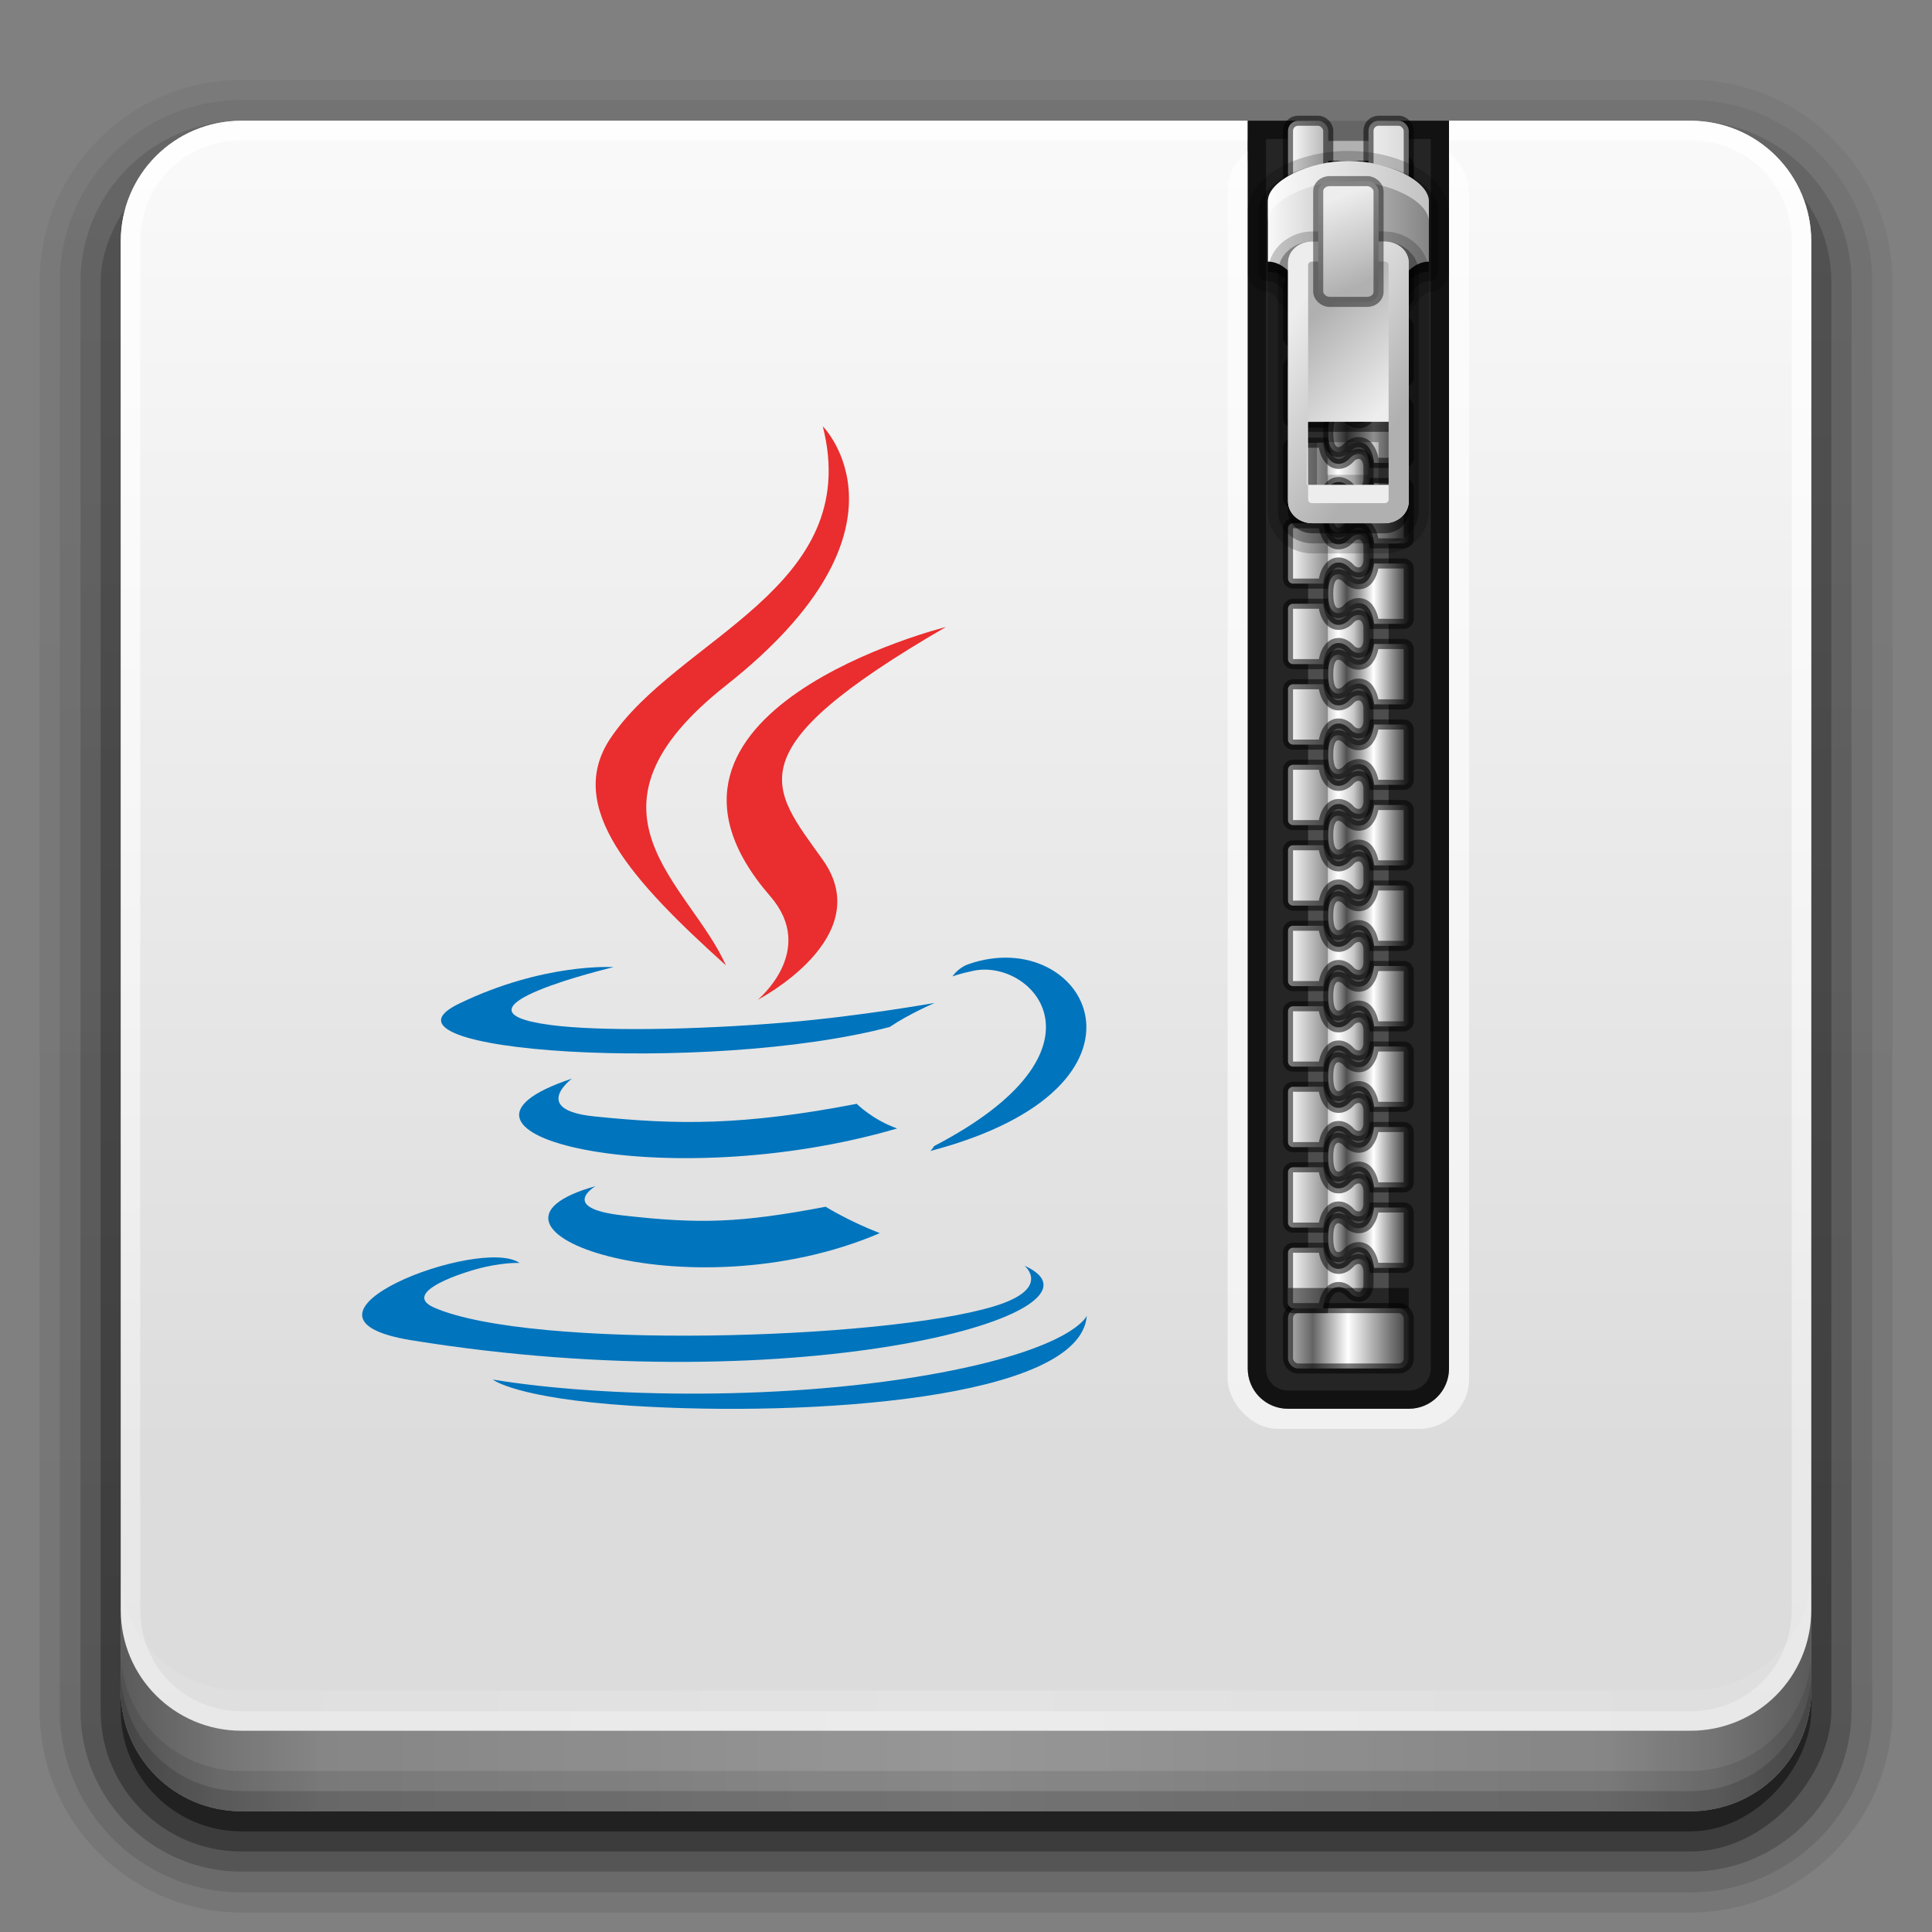 <?xml version="1.0" encoding="UTF-8" standalone="no"?>
<!-- Created with Inkscape (http://www.inkscape.org/) -->

<svg
   xmlns:dc="http://purl.org/dc/elements/1.1/"
   xmlns:cc="http://creativecommons.org/ns#"
   xmlns:rdf="http://www.w3.org/1999/02/22-rdf-syntax-ns#"
   xmlns:svg="http://www.w3.org/2000/svg"
   xmlns="http://www.w3.org/2000/svg"
   xmlns:xlink="http://www.w3.org/1999/xlink"
   xmlns:sodipodi="http://sodipodi.sourceforge.net/DTD/sodipodi-0.dtd"
   xmlns:inkscape="http://www.inkscape.org/namespaces/inkscape"
   width="96"
   height="96"
   id="svg2408"
   sodipodi:version="0.32"
   inkscape:version="0.48.2 r9819"
   version="1.0"
   sodipodi:docname="application-x-jar.svg"
   inkscape:output_extension="org.inkscape.output.svg.inkscape">
  <rect width="100%" height="100%" fill="#808080" stroke="none"/>
  <defs
     id="defs2410">
    <linearGradient
       id="linearGradient4852">
      <stop
         id="stop4854"
         offset="0"
         style="stop-color:#f9f9f9;stop-opacity:1;" />
      <stop
         id="stop4856"
         offset="1"
         style="stop-color:#858585;stop-opacity:1;" />
    </linearGradient>
    <linearGradient
       inkscape:collect="always"
       id="linearGradient4719">
      <stop
         style="stop-color:#000000;stop-opacity:1;"
         offset="0"
         id="stop4721" />
      <stop
         style="stop-color:#000000;stop-opacity:0;"
         offset="1"
         id="stop4723" />
    </linearGradient>
    <linearGradient
       id="linearGradient4384">
      <stop
         style="stop-color:#ffffff;stop-opacity:1;"
         offset="0"
         id="stop4386" />
      <stop
         style="stop-color:#ffffff;stop-opacity:0;"
         offset="1"
         id="stop4388" />
    </linearGradient>
    <linearGradient
       id="linearGradient4367">
      <stop
         style="stop-color:#ffffff;stop-opacity:0.718;"
         offset="0"
         id="stop4369" />
      <stop
         style="stop-color:#ffffff;stop-opacity:1;"
         offset="1"
         id="stop4371" />
    </linearGradient>
    <inkscape:perspective
       sodipodi:type="inkscape:persp3d"
       inkscape:vp_x="0 : 48 : 1"
       inkscape:vp_y="0 : 1000 : 0"
       inkscape:vp_z="96 : 48 : 1"
       inkscape:persp3d-origin="48 : 32 : 1"
       id="perspective48" />
    <linearGradient
       id="ButtonShadow"
       gradientTransform="scale(1.006,0.994)"
       x1="45.448"
       y1="92.54"
       x2="45.448"
       y2="7.017"
       gradientUnits="userSpaceOnUse">
      <stop
         style="stop-color:#000000;stop-opacity:1;"
         offset="0"
         id="stop3750" />
      <stop
         style="stop-color:#000000;stop-opacity:0.588;"
         offset="1"
         id="stop3752" />
    </linearGradient>
    <linearGradient
       inkscape:collect="always"
       id="linearGradient3737">
      <stop
         style="stop-color:#ffffff;stop-opacity:1;"
         offset="0"
         id="stop3739" />
      <stop
         style="stop-color:#ffffff;stop-opacity:0;"
         offset="1"
         id="stop3741" />
    </linearGradient>
    <linearGradient
       id="linearGradient3700">
      <stop
         style="stop-color:#2276c5;stop-opacity:1;"
         offset="0"
         id="stop3702" />
      <stop
         style="stop-color:#68baf4;stop-opacity:1;"
         offset="1"
         id="stop3704" />
    </linearGradient>
    <filter
       inkscape:collect="always"
       id="filter3174">
      <feGaussianBlur
         inkscape:collect="always"
         stdDeviation="1.71"
         id="feGaussianBlur3176" />
    </filter>
    <linearGradient
       inkscape:collect="always"
       xlink:href="#linearGradient3737"
       id="linearGradient3188"
       gradientUnits="userSpaceOnUse"
       x1="36.357"
       y1="6"
       x2="36.357"
       y2="63.893" />
    <filter
       inkscape:collect="always"
       id="filter3794"
       x="-0.192"
       width="1.384"
       y="-0.192"
       height="1.384">
      <feGaussianBlur
         inkscape:collect="always"
         stdDeviation="5.28"
         id="feGaussianBlur3796" />
    </filter>
    <linearGradient
       inkscape:collect="always"
       xlink:href="#linearGradient3737"
       id="linearGradient3613"
       x1="48"
       y1="20.221"
       x2="48"
       y2="138.661"
       gradientUnits="userSpaceOnUse" />
    <linearGradient
       inkscape:collect="always"
       xlink:href="#linearGradient3199"
       id="linearGradient3617"
       gradientUnits="userSpaceOnUse"
       x1="48"
       y1="72"
       x2="48"
       y2="5.988" />
    <linearGradient
       id="ButtonShadow-0"
       gradientTransform="matrix(1.006,0,0,0.994,100,0)"
       x1="45.448"
       y1="92.54"
       x2="45.448"
       y2="7.017"
       gradientUnits="userSpaceOnUse">
      <stop
         style="stop-color:#000000;stop-opacity:1;"
         offset="0"
         id="stop3750-8" />
      <stop
         style="stop-color:#000000;stop-opacity:0.588;"
         offset="1"
         id="stop3752-5" />
    </linearGradient>
    <linearGradient
       inkscape:collect="always"
       xlink:href="#ButtonShadow-0"
       id="linearGradient3780"
       gradientUnits="userSpaceOnUse"
       gradientTransform="matrix(1.024,0,0,1.012,-1.143,-98.071)"
       x1="32.251"
       y1="6.132"
       x2="32.251"
       y2="90.239" />
    <linearGradient
       inkscape:collect="always"
       xlink:href="#ButtonShadow-0"
       id="linearGradient3772"
       gradientUnits="userSpaceOnUse"
       gradientTransform="matrix(1.024,0,0,1.012,-1.143,-98.071)"
       x1="32.251"
       y1="6.132"
       x2="32.251"
       y2="90.239" />
    <linearGradient
       inkscape:collect="always"
       xlink:href="#ButtonShadow-0"
       id="linearGradient3725"
       gradientUnits="userSpaceOnUse"
       gradientTransform="matrix(1.024,0,0,1.012,-1.143,-98.071)"
       x1="32.251"
       y1="6.132"
       x2="32.251"
       y2="90.239" />
    <linearGradient
       inkscape:collect="always"
       xlink:href="#ButtonShadow-0"
       id="linearGradient3721"
       gradientUnits="userSpaceOnUse"
       gradientTransform="translate(0,-97)"
       x1="32.251"
       y1="6.132"
       x2="32.251"
       y2="90.239" />
    <linearGradient
       y2="90.239"
       x2="32.251"
       y1="6.132"
       x1="32.251"
       gradientTransform="matrix(1.024,0,0,1.012,-1.143,-98.071)"
       gradientUnits="userSpaceOnUse"
       id="linearGradient3026"
       xlink:href="#ButtonShadow-0"
       inkscape:collect="always" />
    <linearGradient
       inkscape:collect="always"
       xlink:href="#linearGradient3669"
       id="linearGradient3675"
       x1="8"
       y1="1033.362"
       x2="64.08"
       y2="1033.362"
       gradientUnits="userSpaceOnUse"
       spreadMethod="reflect" />
    <linearGradient
       id="linearGradient3669">
      <stop
         style="stop-color:#c27d4f;stop-opacity:1;"
         offset="0"
         id="stop3671" />
      <stop
         id="stop3677"
         offset="0.118"
         style="stop-color:#a3704e;stop-opacity:1;" />
      <stop
         style="stop-color:#866148;stop-opacity:1;"
         offset="1"
         id="stop3673" />
    </linearGradient>
    <clipPath
       clipPathUnits="userSpaceOnUse"
       id="clipPath4355">
      <rect
         style="fill:#ffffff;fill-opacity:1;fill-rule:nonzero;stroke:none"
         id="rect4357"
         width="84"
         height="80"
         x="6"
         y="6"
         rx="6"
         ry="6" />
    </clipPath>
    <radialGradient
       inkscape:collect="always"
       xlink:href="#linearGradient4367"
       id="radialGradient4375"
       cx="48"
       cy="87.792"
       fx="48"
       fy="87.792"
       r="42"
       gradientTransform="matrix(1,-6.7114942e-8,8.4282233e-8,1.256,110,-24.506)"
       gradientUnits="userSpaceOnUse" />
    <linearGradient
       inkscape:collect="always"
       xlink:href="#linearGradient4384"
       id="linearGradient4390"
       x1="48"
       y1="88"
       x2="48"
       y2="-40"
       gradientUnits="userSpaceOnUse"
       gradientTransform="matrix(1,0,0,-1,0,92)" />
    <linearGradient
       inkscape:collect="always"
       xlink:href="#linearGradient4384"
       id="linearGradient4429"
       x1="48"
       y1="82"
       x2="112.124"
       y2="82.455"
       gradientUnits="userSpaceOnUse"
       spreadMethod="reflect" />
    <linearGradient
       gradientTransform="translate(-2,-956.362)"
       y2="1033.362"
       x2="50"
       y1="1033.362"
       x1="8"
       spreadMethod="reflect"
       gradientUnits="userSpaceOnUse"
       id="linearGradient3542-9"
       xlink:href="#linearGradient4482"
       inkscape:collect="always" />
    <linearGradient
       id="linearGradient4482">
      <stop
         id="stop4484"
         offset="0"
         style="stop-color:#ffffff;stop-opacity:0.13;" />
      <stop
         style="stop-color:#424242;stop-opacity:0.282;"
         offset="0.118"
         id="stop4486" />
      <stop
         id="stop4488"
         offset="0.238"
         style="stop-color:#2f2f2f;stop-opacity:0.305;" />
      <stop
         id="stop4490"
         offset="1"
         style="stop-color:#000000;stop-opacity:0.351;" />
    </linearGradient>
    <linearGradient
       inkscape:collect="always"
       xlink:href="#linearGradient4482"
       id="linearGradient3851"
       gradientUnits="userSpaceOnUse"
       x1="90"
       y1="88"
       x2="48"
       y2="88"
       spreadMethod="reflect" />
    <linearGradient
       inkscape:collect="always"
       xlink:href="#linearGradient3892"
       id="linearGradient3890"
       gradientUnits="userSpaceOnUse"
       spreadMethod="reflect"
       x1="90"
       y1="88"
       x2="48"
       y2="88" />
    <linearGradient
       id="linearGradient3892">
      <stop
         style="stop-color:#000000;stop-opacity:0.588;"
         offset="0"
         id="stop3894" />
      <stop
         id="stop3896"
         offset="0.118"
         style="stop-color:#000000;stop-opacity:0.471;" />
      <stop
         style="stop-color:#000000;stop-opacity:0.392;"
         offset="0.238"
         id="stop3898" />
      <stop
         style="stop-color:#000000;stop-opacity:0.314;"
         offset="1"
         id="stop3900" />
    </linearGradient>
    <linearGradient
       y2="88"
       x2="48"
       y1="88"
       x1="90"
       spreadMethod="reflect"
       gradientUnits="userSpaceOnUse"
       id="linearGradient3228"
       xlink:href="#linearGradient3892"
       inkscape:collect="always" />
    <linearGradient
       inkscape:collect="always"
       xlink:href="#linearGradient3199"
       id="linearGradient3223"
       gradientUnits="userSpaceOnUse"
       x1="38.748"
       y1="65.59"
       x2="38.748"
       y2="5.833" />
    <linearGradient
       id="linearGradient3199">
      <stop
         style="stop-color:#dcdcdc;stop-opacity:1;"
         offset="0"
         id="stop3201" />
      <stop
         style="stop-color:#fafafa;stop-opacity:1;"
         offset="1"
         id="stop3203" />
    </linearGradient>
    <linearGradient
       gradientTransform="translate(-112,8)"
       y2="5.833"
       x2="38.748"
       y1="65.59"
       x1="38.748"
       gradientUnits="userSpaceOnUse"
       id="linearGradient3178"
       xlink:href="#linearGradient3199"
       inkscape:collect="always" />
    <linearGradient
       inkscape:collect="always"
       xlink:href="#linearGradient3354"
       id="linearGradient3530"
       gradientUnits="userSpaceOnUse"
       gradientTransform="matrix(1.126,0,0,1,-11.213,-91)"
       x1="68.171"
       y1="59.038"
       x2="72.003"
       y2="59.077" />
    <linearGradient
       id="linearGradient3354">
      <stop
         style="stop-color:#b4b4b4;stop-opacity:1"
         offset="0"
         id="stop3356" />
      <stop
         id="stop3362"
         offset="0.205"
         style="stop-color:#646464;stop-opacity:1" />
      <stop
         style="stop-color:#ffffff;stop-opacity:1;"
         offset="0.496"
         id="stop3364" />
      <stop
         style="stop-color:#3c3c3c;stop-opacity:1"
         offset="1"
         id="stop3358" />
    </linearGradient>
    <linearGradient
       id="linearGradient3435">
      <stop
         style="stop-color:#ededed;stop-opacity:1;"
         offset="0"
         id="stop3437" />
      <stop
         style="stop-color:#b0b0b0;stop-opacity:1;"
         offset="1"
         id="stop3439" />
    </linearGradient>
    <linearGradient
       id="linearGradient3250">
      <stop
         style="stop-color:#ededed;stop-opacity:1;"
         offset="0"
         id="stop3252" />
      <stop
         style="stop-color:#b0b0b0;stop-opacity:1;"
         offset="1"
         id="stop3254" />
    </linearGradient>
    <linearGradient
       id="linearGradient3387">
      <stop
         style="stop-color:#a2a2a2;stop-opacity:1;"
         offset="0"
         id="stop3389" />
      <stop
         style="stop-color:#ffffff;stop-opacity:1;"
         offset="1"
         id="stop3391" />
    </linearGradient>
    <linearGradient
       inkscape:collect="always"
       xlink:href="#linearGradient3604"
       id="linearGradient3602"
       gradientUnits="userSpaceOnUse"
       gradientTransform="matrix(-1,0,0,1,144,-4)"
       x1="69"
       y1="54"
       x2="73"
       y2="54" />
    <linearGradient
       id="linearGradient3604">
      <stop
         id="stop3606"
         offset="0"
         style="stop-color:#2f2f2f;stop-opacity:1" />
      <stop
         id="stop3608"
         offset="0.437"
         style="stop-color:#ffffff;stop-opacity:1" />
      <stop
         style="stop-color:#979797;stop-opacity:1"
         offset="0.621"
         id="stop3610" />
      <stop
         id="stop3612"
         offset="0.772"
         style="stop-color:#505050;stop-opacity:1;" />
      <stop
         id="stop3614"
         offset="1"
         style="stop-color:#e6e6e6;stop-opacity:1;" />
    </linearGradient>
    <linearGradient
       inkscape:collect="always"
       xlink:href="#linearGradient3604"
       id="linearGradient3269"
       gradientUnits="userSpaceOnUse"
       gradientTransform="matrix(-1,0,0,1,144,-4)"
       x1="69"
       y1="54"
       x2="73"
       y2="54" />
    <linearGradient
       id="linearGradient3271">
      <stop
         id="stop3273"
         offset="0"
         style="stop-color:#2f2f2f;stop-opacity:1" />
      <stop
         id="stop3275"
         offset="0.437"
         style="stop-color:#ffffff;stop-opacity:1" />
      <stop
         style="stop-color:#979797;stop-opacity:1"
         offset="0.621"
         id="stop3277" />
      <stop
         id="stop3279"
         offset="0.772"
         style="stop-color:#505050;stop-opacity:1;" />
      <stop
         id="stop3281"
         offset="1"
         style="stop-color:#e6e6e6;stop-opacity:1;" />
    </linearGradient>
    <linearGradient
       inkscape:collect="always"
       xlink:href="#linearGradient3604"
       id="linearGradient3283"
       gradientUnits="userSpaceOnUse"
       gradientTransform="matrix(-1,0,0,1,144,-4)"
       x1="69"
       y1="54"
       x2="73"
       y2="54" />
    <linearGradient
       id="linearGradient3285">
      <stop
         id="stop3287"
         offset="0"
         style="stop-color:#2f2f2f;stop-opacity:1" />
      <stop
         id="stop3289"
         offset="0.437"
         style="stop-color:#ffffff;stop-opacity:1" />
      <stop
         style="stop-color:#979797;stop-opacity:1"
         offset="0.621"
         id="stop3291" />
      <stop
         id="stop3293"
         offset="0.772"
         style="stop-color:#505050;stop-opacity:1;" />
      <stop
         id="stop3295"
         offset="1"
         style="stop-color:#e6e6e6;stop-opacity:1;" />
    </linearGradient>
    <linearGradient
       inkscape:collect="always"
       xlink:href="#linearGradient3604"
       id="linearGradient3297"
       gradientUnits="userSpaceOnUse"
       gradientTransform="matrix(-1,0,0,1,144,-4)"
       x1="69"
       y1="54"
       x2="73"
       y2="54" />
    <linearGradient
       id="linearGradient3299">
      <stop
         id="stop3301"
         offset="0"
         style="stop-color:#2f2f2f;stop-opacity:1" />
      <stop
         id="stop3303"
         offset="0.437"
         style="stop-color:#ffffff;stop-opacity:1" />
      <stop
         style="stop-color:#979797;stop-opacity:1"
         offset="0.621"
         id="stop3305" />
      <stop
         id="stop3307"
         offset="0.772"
         style="stop-color:#505050;stop-opacity:1;" />
      <stop
         id="stop3309"
         offset="1"
         style="stop-color:#e6e6e6;stop-opacity:1;" />
    </linearGradient>
    <linearGradient
       inkscape:collect="always"
       xlink:href="#linearGradient3604"
       id="linearGradient3311"
       gradientUnits="userSpaceOnUse"
       gradientTransform="matrix(-1,0,0,1,144,-4)"
       x1="69"
       y1="54"
       x2="73"
       y2="54" />
    <linearGradient
       id="linearGradient3313">
      <stop
         id="stop3315"
         offset="0"
         style="stop-color:#2f2f2f;stop-opacity:1" />
      <stop
         id="stop3317"
         offset="0.437"
         style="stop-color:#ffffff;stop-opacity:1" />
      <stop
         style="stop-color:#979797;stop-opacity:1"
         offset="0.621"
         id="stop3319" />
      <stop
         id="stop3321"
         offset="0.772"
         style="stop-color:#505050;stop-opacity:1;" />
      <stop
         id="stop3323"
         offset="1"
         style="stop-color:#e6e6e6;stop-opacity:1;" />
    </linearGradient>
    <linearGradient
       inkscape:collect="always"
       xlink:href="#linearGradient3604"
       id="linearGradient3325"
       gradientUnits="userSpaceOnUse"
       gradientTransform="matrix(-1,0,0,1,144,-4)"
       x1="69"
       y1="54"
       x2="73"
       y2="54" />
    <linearGradient
       id="linearGradient3327">
      <stop
         id="stop3329"
         offset="0"
         style="stop-color:#2f2f2f;stop-opacity:1" />
      <stop
         id="stop3331"
         offset="0.437"
         style="stop-color:#ffffff;stop-opacity:1" />
      <stop
         style="stop-color:#979797;stop-opacity:1"
         offset="0.621"
         id="stop3333" />
      <stop
         id="stop3335"
         offset="0.772"
         style="stop-color:#505050;stop-opacity:1;" />
      <stop
         id="stop3337"
         offset="1"
         style="stop-color:#e6e6e6;stop-opacity:1;" />
    </linearGradient>
    <linearGradient
       inkscape:collect="always"
       xlink:href="#linearGradient3604"
       id="linearGradient3339"
       gradientUnits="userSpaceOnUse"
       gradientTransform="matrix(-1,0,0,1,144,-4)"
       x1="69"
       y1="54"
       x2="73"
       y2="54" />
    <linearGradient
       id="linearGradient3341">
      <stop
         id="stop3343"
         offset="0"
         style="stop-color:#2f2f2f;stop-opacity:1" />
      <stop
         id="stop3345"
         offset="0.437"
         style="stop-color:#ffffff;stop-opacity:1" />
      <stop
         style="stop-color:#979797;stop-opacity:1"
         offset="0.621"
         id="stop3347" />
      <stop
         id="stop3349"
         offset="0.772"
         style="stop-color:#505050;stop-opacity:1;" />
      <stop
         id="stop3351"
         offset="1"
         style="stop-color:#e6e6e6;stop-opacity:1;" />
    </linearGradient>
    <linearGradient
       inkscape:collect="always"
       xlink:href="#linearGradient3290"
       id="linearGradient3372"
       gradientUnits="userSpaceOnUse"
       x1="69"
       y1="54"
       x2="73"
       y2="54"
       gradientTransform="translate(0,-1)" />
    <linearGradient
       id="linearGradient3290">
      <stop
         style="stop-color:#ffffff;stop-opacity:1"
         offset="0"
         id="stop3292" />
      <stop
         id="stop3304"
         offset="0.49"
         style="stop-color:#8c8c8c;stop-opacity:1;" />
      <stop
         style="stop-color:#cfcfcf;stop-opacity:1;"
         offset="0.5"
         id="stop3306" />
      <stop
         id="stop3298"
         offset="0.623"
         style="stop-color:#ffffff;stop-opacity:1;" />
      <stop
         style="stop-color:#c8c8c8;stop-opacity:1"
         offset="0.817"
         id="stop3300" />
      <stop
         style="stop-color:#505050;stop-opacity:1;"
         offset="1"
         id="stop3294" />
    </linearGradient>
    <linearGradient
       inkscape:collect="always"
       xlink:href="#linearGradient3290"
       id="linearGradient3361"
       gradientUnits="userSpaceOnUse"
       x1="69"
       y1="54"
       x2="73"
       y2="54"
       gradientTransform="translate(0,-1)" />
    <linearGradient
       id="linearGradient3363">
      <stop
         style="stop-color:#ffffff;stop-opacity:1"
         offset="0"
         id="stop3365" />
      <stop
         id="stop3367"
         offset="0.49"
         style="stop-color:#8c8c8c;stop-opacity:1;" />
      <stop
         style="stop-color:#cfcfcf;stop-opacity:1;"
         offset="0.5"
         id="stop3369" />
      <stop
         id="stop3371"
         offset="0.623"
         style="stop-color:#ffffff;stop-opacity:1;" />
      <stop
         style="stop-color:#c8c8c8;stop-opacity:1"
         offset="0.817"
         id="stop3373" />
      <stop
         style="stop-color:#505050;stop-opacity:1;"
         offset="1"
         id="stop3375" />
    </linearGradient>
    <linearGradient
       inkscape:collect="always"
       xlink:href="#linearGradient3290"
       id="linearGradient3377"
       gradientUnits="userSpaceOnUse"
       x1="69"
       y1="54"
       x2="73"
       y2="54"
       gradientTransform="translate(0,-1)" />
    <linearGradient
       id="linearGradient3379">
      <stop
         style="stop-color:#ffffff;stop-opacity:1"
         offset="0"
         id="stop3381" />
      <stop
         id="stop3383"
         offset="0.49"
         style="stop-color:#8c8c8c;stop-opacity:1;" />
      <stop
         style="stop-color:#cfcfcf;stop-opacity:1;"
         offset="0.5"
         id="stop3385" />
      <stop
         id="stop3387"
         offset="0.623"
         style="stop-color:#ffffff;stop-opacity:1;" />
      <stop
         style="stop-color:#c8c8c8;stop-opacity:1"
         offset="0.817"
         id="stop3390" />
      <stop
         style="stop-color:#505050;stop-opacity:1;"
         offset="1"
         id="stop3392" />
    </linearGradient>
    <linearGradient
       inkscape:collect="always"
       xlink:href="#linearGradient3290"
       id="linearGradient3394"
       gradientUnits="userSpaceOnUse"
       x1="69"
       y1="54"
       x2="73"
       y2="54"
       gradientTransform="translate(0,-1)" />
    <linearGradient
       id="linearGradient3396">
      <stop
         style="stop-color:#ffffff;stop-opacity:1"
         offset="0"
         id="stop3398" />
      <stop
         id="stop3400"
         offset="0.49"
         style="stop-color:#8c8c8c;stop-opacity:1;" />
      <stop
         style="stop-color:#cfcfcf;stop-opacity:1;"
         offset="0.5"
         id="stop3402" />
      <stop
         id="stop3404"
         offset="0.623"
         style="stop-color:#ffffff;stop-opacity:1;" />
      <stop
         style="stop-color:#c8c8c8;stop-opacity:1"
         offset="0.817"
         id="stop3406" />
      <stop
         style="stop-color:#505050;stop-opacity:1;"
         offset="1"
         id="stop3408" />
    </linearGradient>
    <linearGradient
       inkscape:collect="always"
       xlink:href="#linearGradient3290"
       id="linearGradient3410"
       gradientUnits="userSpaceOnUse"
       x1="69"
       y1="54"
       x2="73"
       y2="54"
       gradientTransform="translate(0,-1)" />
    <linearGradient
       id="linearGradient3412">
      <stop
         style="stop-color:#ffffff;stop-opacity:1"
         offset="0"
         id="stop3414" />
      <stop
         id="stop3416"
         offset="0.49"
         style="stop-color:#8c8c8c;stop-opacity:1;" />
      <stop
         style="stop-color:#cfcfcf;stop-opacity:1;"
         offset="0.5"
         id="stop3418" />
      <stop
         id="stop3420"
         offset="0.623"
         style="stop-color:#ffffff;stop-opacity:1;" />
      <stop
         style="stop-color:#c8c8c8;stop-opacity:1"
         offset="0.817"
         id="stop3422" />
      <stop
         style="stop-color:#505050;stop-opacity:1;"
         offset="1"
         id="stop3424" />
    </linearGradient>
    <linearGradient
       inkscape:collect="always"
       xlink:href="#linearGradient3290"
       id="linearGradient3426"
       gradientUnits="userSpaceOnUse"
       x1="69"
       y1="54"
       x2="73"
       y2="54"
       gradientTransform="translate(0,-1)" />
    <linearGradient
       id="linearGradient3428">
      <stop
         style="stop-color:#ffffff;stop-opacity:1"
         offset="0"
         id="stop3430" />
      <stop
         id="stop3432"
         offset="0.49"
         style="stop-color:#8c8c8c;stop-opacity:1;" />
      <stop
         style="stop-color:#cfcfcf;stop-opacity:1;"
         offset="0.5"
         id="stop3434" />
      <stop
         id="stop3436"
         offset="0.623"
         style="stop-color:#ffffff;stop-opacity:1;" />
      <stop
         style="stop-color:#c8c8c8;stop-opacity:1"
         offset="0.817"
         id="stop3438" />
      <stop
         style="stop-color:#505050;stop-opacity:1;"
         offset="1"
         id="stop3440" />
    </linearGradient>
    <linearGradient
       inkscape:collect="always"
       xlink:href="#linearGradient3290"
       id="linearGradient3442"
       gradientUnits="userSpaceOnUse"
       x1="69"
       y1="54"
       x2="73"
       y2="54"
       gradientTransform="translate(0,-1)" />
    <linearGradient
       id="linearGradient3444">
      <stop
         style="stop-color:#ffffff;stop-opacity:1"
         offset="0"
         id="stop3446" />
      <stop
         id="stop3448"
         offset="0.49"
         style="stop-color:#8c8c8c;stop-opacity:1;" />
      <stop
         style="stop-color:#cfcfcf;stop-opacity:1;"
         offset="0.5"
         id="stop3450" />
      <stop
         id="stop3452"
         offset="0.623"
         style="stop-color:#ffffff;stop-opacity:1;" />
      <stop
         style="stop-color:#c8c8c8;stop-opacity:1"
         offset="0.817"
         id="stop3454" />
      <stop
         style="stop-color:#505050;stop-opacity:1;"
         offset="1"
         id="stop3456" />
    </linearGradient>
    <linearGradient
       inkscape:collect="always"
       xlink:href="#linearGradient3290"
       id="linearGradient3458"
       gradientUnits="userSpaceOnUse"
       x1="69"
       y1="54"
       x2="73"
       y2="54"
       gradientTransform="translate(0,-1)" />
    <linearGradient
       id="linearGradient3460">
      <stop
         style="stop-color:#ffffff;stop-opacity:1"
         offset="0"
         id="stop3462" />
      <stop
         id="stop3464"
         offset="0.49"
         style="stop-color:#8c8c8c;stop-opacity:1;" />
      <stop
         style="stop-color:#cfcfcf;stop-opacity:1;"
         offset="0.5"
         id="stop3466" />
      <stop
         id="stop3468"
         offset="0.623"
         style="stop-color:#ffffff;stop-opacity:1;" />
      <stop
         style="stop-color:#c8c8c8;stop-opacity:1"
         offset="0.817"
         id="stop3470" />
      <stop
         style="stop-color:#505050;stop-opacity:1;"
         offset="1"
         id="stop3472" />
    </linearGradient>
    <clipPath
       clipPathUnits="userSpaceOnUse"
       id="clipPath3235">
      <path
         inkscape:connector-curvature="0"
         id="path3237"
         d="m 66,6 0,55 c 0,1.662 1.338,3 3,3 l 6,0 c 1.662,0 3,-1.338 3,-3 l 0,-55 -4,0 0,2 -4,0 0,-2 -4,0 z"
         style="fill:#ffffff;fill-opacity:1;fill-rule:nonzero;stroke:none" />
    </clipPath>
    <linearGradient
       inkscape:collect="always"
       xlink:href="#linearGradient3354"
       id="linearGradient3360"
       x1="69"
       y1="59"
       x2="75"
       y2="59"
       gradientUnits="userSpaceOnUse"
       gradientTransform="translate(-5,8)" />
    <linearGradient
       id="linearGradient3479">
      <stop
         style="stop-color:#b4b4b4;stop-opacity:1"
         offset="0"
         id="stop3481" />
      <stop
         id="stop3483"
         offset="0.205"
         style="stop-color:#646464;stop-opacity:1" />
      <stop
         style="stop-color:#ffffff;stop-opacity:1;"
         offset="0.496"
         id="stop3485" />
      <stop
         style="stop-color:#3c3c3c;stop-opacity:1"
         offset="1"
         id="stop3487" />
    </linearGradient>
    <linearGradient
       y2="54"
       x2="73"
       y1="54"
       x1="69"
       gradientTransform="translate(0,-1)"
       gradientUnits="userSpaceOnUse"
       id="linearGradient3514"
       xlink:href="#linearGradient3290"
       inkscape:collect="always" />
    <linearGradient
       y2="54"
       x2="73"
       y1="54"
       x1="69"
       gradientTransform="matrix(-1,0,0,1,144,-4)"
       gradientUnits="userSpaceOnUse"
       id="linearGradient3519"
       xlink:href="#linearGradient3604"
       inkscape:collect="always" />
    <linearGradient
       inkscape:collect="always"
       xlink:href="#linearGradient3604"
       id="linearGradient4352"
       gradientUnits="userSpaceOnUse"
       gradientTransform="matrix(-1,0,0,1,180,-4)"
       x1="69"
       y1="54"
       x2="73"
       y2="54" />
    <linearGradient
       inkscape:collect="always"
       xlink:href="#linearGradient3290"
       id="linearGradient4356"
       gradientUnits="userSpaceOnUse"
       gradientTransform="translate(36,-1)"
       x1="69"
       y1="54"
       x2="73"
       y2="54" />
    <linearGradient
       inkscape:collect="always"
       xlink:href="#linearGradient3290"
       id="linearGradient4591"
       gradientUnits="userSpaceOnUse"
       gradientTransform="translate(-5,-38.5)"
       x1="69"
       y1="54"
       x2="73"
       y2="54" />
    <linearGradient
       inkscape:collect="always"
       xlink:href="#linearGradient3290"
       id="linearGradient4594"
       gradientUnits="userSpaceOnUse"
       gradientTransform="translate(-5,-34.5)"
       x1="69"
       y1="54"
       x2="73"
       y2="54" />
    <linearGradient
       inkscape:collect="always"
       xlink:href="#linearGradient3604"
       id="linearGradient4597"
       gradientUnits="userSpaceOnUse"
       gradientTransform="matrix(-1,0,0,1,139,-32.5)"
       x1="69"
       y1="54"
       x2="73"
       y2="54" />
    <linearGradient
       inkscape:collect="always"
       xlink:href="#linearGradient3290"
       id="linearGradient4600"
       gradientUnits="userSpaceOnUse"
       gradientTransform="translate(-5,-30.5)"
       x1="69"
       y1="54"
       x2="73"
       y2="54" />
    <linearGradient
       inkscape:collect="always"
       xlink:href="#linearGradient3604"
       id="linearGradient4603"
       gradientUnits="userSpaceOnUse"
       gradientTransform="matrix(-1,0,0,1,139,-28.5)"
       x1="69"
       y1="54"
       x2="73"
       y2="54" />
    <linearGradient
       inkscape:collect="always"
       xlink:href="#linearGradient3290"
       id="linearGradient4606"
       gradientUnits="userSpaceOnUse"
       gradientTransform="translate(-5,-26.5)"
       x1="69"
       y1="54"
       x2="73"
       y2="54" />
    <linearGradient
       inkscape:collect="always"
       xlink:href="#linearGradient3604"
       id="linearGradient4609"
       gradientUnits="userSpaceOnUse"
       gradientTransform="matrix(-1,0,0,1,139,-24.5)"
       x1="69"
       y1="54"
       x2="73"
       y2="54" />
    <linearGradient
       inkscape:collect="always"
       xlink:href="#linearGradient3290"
       id="linearGradient4612"
       gradientUnits="userSpaceOnUse"
       gradientTransform="translate(-5,-22.5)"
       x1="69"
       y1="54"
       x2="73"
       y2="54" />
    <linearGradient
       inkscape:collect="always"
       xlink:href="#linearGradient3604"
       id="linearGradient4615"
       gradientUnits="userSpaceOnUse"
       gradientTransform="matrix(-1,0,0,1,139,-20.5)"
       x1="69"
       y1="54"
       x2="73"
       y2="54" />
    <linearGradient
       inkscape:collect="always"
       xlink:href="#linearGradient3290"
       id="linearGradient4618"
       gradientUnits="userSpaceOnUse"
       gradientTransform="translate(-5,-18.5)"
       x1="69"
       y1="54"
       x2="73"
       y2="54" />
    <linearGradient
       inkscape:collect="always"
       xlink:href="#linearGradient3604"
       id="linearGradient4621"
       gradientUnits="userSpaceOnUse"
       gradientTransform="matrix(-1,0,0,1,139,-16.5)"
       x1="69"
       y1="54"
       x2="73"
       y2="54" />
    <linearGradient
       inkscape:collect="always"
       xlink:href="#linearGradient3290"
       id="linearGradient4624"
       gradientUnits="userSpaceOnUse"
       gradientTransform="translate(-5,-14.5)"
       x1="69"
       y1="54"
       x2="73"
       y2="54" />
    <linearGradient
       inkscape:collect="always"
       xlink:href="#linearGradient3604"
       id="linearGradient4627"
       gradientUnits="userSpaceOnUse"
       gradientTransform="matrix(-1,0,0,1,139,-12.5)"
       x1="69"
       y1="54"
       x2="73"
       y2="54" />
    <linearGradient
       inkscape:collect="always"
       xlink:href="#linearGradient3290"
       id="linearGradient4630"
       gradientUnits="userSpaceOnUse"
       gradientTransform="translate(-5,-10.5)"
       x1="69"
       y1="54"
       x2="73"
       y2="54" />
    <linearGradient
       inkscape:collect="always"
       xlink:href="#linearGradient3604"
       id="linearGradient4633"
       gradientUnits="userSpaceOnUse"
       gradientTransform="matrix(-1,0,0,1,139,-8.5)"
       x1="69"
       y1="54"
       x2="73"
       y2="54" />
    <linearGradient
       inkscape:collect="always"
       xlink:href="#linearGradient3290"
       id="linearGradient4636"
       gradientUnits="userSpaceOnUse"
       gradientTransform="translate(-5,-6.5)"
       x1="69"
       y1="54"
       x2="73"
       y2="54" />
    <linearGradient
       inkscape:collect="always"
       xlink:href="#linearGradient3604"
       id="linearGradient4639"
       gradientUnits="userSpaceOnUse"
       gradientTransform="matrix(-1,0,0,1,139,-4.5)"
       x1="69"
       y1="54"
       x2="73"
       y2="54" />
    <linearGradient
       inkscape:collect="always"
       xlink:href="#linearGradient3290"
       id="linearGradient4642"
       gradientUnits="userSpaceOnUse"
       gradientTransform="translate(-5,-2.5)"
       x1="69"
       y1="54"
       x2="73"
       y2="54" />
    <linearGradient
       inkscape:collect="always"
       xlink:href="#linearGradient3604"
       id="linearGradient4645"
       gradientUnits="userSpaceOnUse"
       gradientTransform="matrix(-1,0,0,1,139,-0.5)"
       x1="69"
       y1="54"
       x2="73"
       y2="54" />
    <linearGradient
       inkscape:collect="always"
       xlink:href="#linearGradient3290"
       id="linearGradient4648"
       gradientUnits="userSpaceOnUse"
       gradientTransform="translate(-5,1.5)"
       x1="69"
       y1="54"
       x2="73"
       y2="54" />
    <linearGradient
       inkscape:collect="always"
       xlink:href="#linearGradient3604"
       id="linearGradient4651"
       gradientUnits="userSpaceOnUse"
       gradientTransform="matrix(-1,0,0,1,139,3.5)"
       x1="69"
       y1="54"
       x2="73"
       y2="54" />
    <linearGradient
       inkscape:collect="always"
       xlink:href="#linearGradient3290"
       id="linearGradient4654"
       gradientUnits="userSpaceOnUse"
       gradientTransform="translate(-5,5.5)"
       x1="69"
       y1="54"
       x2="73"
       y2="54" />
    <linearGradient
       inkscape:collect="always"
       xlink:href="#linearGradient3604"
       id="linearGradient4657"
       gradientUnits="userSpaceOnUse"
       gradientTransform="matrix(-1,0,0,1,139,7.5)"
       x1="69"
       y1="54"
       x2="73"
       y2="54" />
    <linearGradient
       inkscape:collect="always"
       xlink:href="#linearGradient3290"
       id="linearGradient4660"
       gradientUnits="userSpaceOnUse"
       gradientTransform="translate(-5,9.5)"
       x1="69"
       y1="54"
       x2="73"
       y2="54" />
    <linearGradient
       inkscape:collect="always"
       xlink:href="#linearGradient3604"
       id="linearGradient4663"
       gradientUnits="userSpaceOnUse"
       gradientTransform="matrix(-1,0,0,1,139,11.5)"
       x1="69"
       y1="54"
       x2="73"
       y2="54" />
    <linearGradient
       inkscape:collect="always"
       xlink:href="#linearGradient3290"
       id="linearGradient4666"
       gradientUnits="userSpaceOnUse"
       gradientTransform="translate(-5,13.5)"
       x1="69"
       y1="54"
       x2="73"
       y2="54" />
    <linearGradient
       inkscape:collect="always"
       xlink:href="#linearGradient3604"
       id="linearGradient4669"
       gradientUnits="userSpaceOnUse"
       gradientTransform="matrix(-1,0,0,1,139,15.5)"
       x1="69"
       y1="54"
       x2="73"
       y2="54" />
    <linearGradient
       inkscape:collect="always"
       xlink:href="#linearGradient3604"
       id="linearGradient4673"
       gradientUnits="userSpaceOnUse"
       gradientTransform="matrix(-1,0,0,1,139,-36.5)"
       x1="69"
       y1="54"
       x2="73"
       y2="54" />
    <linearGradient
       inkscape:collect="always"
       xlink:href="#linearGradient3290"
       id="linearGradient4707"
       gradientUnits="userSpaceOnUse"
       gradientTransform="translate(-5,-51)"
       x1="69"
       y1="59"
       x2="75"
       y2="59" />
    <linearGradient
       inkscape:collect="always"
       xlink:href="#linearGradient3435"
       id="linearGradient4715"
       gradientUnits="userSpaceOnUse"
       gradientTransform="translate(-1,-51)"
       x1="69"
       y1="59"
       x2="75"
       y2="59" />
    <linearGradient
       inkscape:collect="always"
       xlink:href="#linearGradient4719"
       id="linearGradient4725"
       x1="67"
       y1="7"
       x2="67"
       y2="13"
       gradientUnits="userSpaceOnUse"
       gradientTransform="matrix(1,0,0,0.833,0,2.167)" />
    <linearGradient
       inkscape:collect="always"
       xlink:href="#linearGradient3435"
       id="linearGradient4758"
       gradientUnits="userSpaceOnUse"
       gradientTransform="matrix(-1,0,0,1,140.031,-42)"
       x1="68.969"
       y1="17.5"
       x2="75.062"
       y2="17.5" />
    <linearGradient
       inkscape:collect="always"
       xlink:href="#linearGradient3435"
       id="linearGradient4761"
       gradientUnits="userSpaceOnUse"
       gradientTransform="translate(-4,-42)"
       x1="68.029"
       y1="17.763"
       x2="75.971"
       y2="17.763" />
    <linearGradient
       inkscape:collect="always"
       xlink:href="#linearGradient3435"
       id="linearGradient4804"
       gradientUnits="userSpaceOnUse"
       gradientTransform="matrix(-0.995,0,0,1.002,137.648,-23.054)"
       x1="69.005"
       y1="20.013"
       x2="73.026"
       y2="16.021" />
    <linearGradient
       inkscape:collect="always"
       xlink:href="#linearGradient3435"
       id="linearGradient4806"
       gradientUnits="userSpaceOnUse"
       gradientTransform="matrix(0.995,0,0,1.002,-3.648,-23.054)"
       x1="68"
       y1="16.021"
       x2="74.031"
       y2="20.013" />
    <linearGradient
       inkscape:collect="always"
       xlink:href="#linearGradient3250"
       id="linearGradient4810"
       gradientUnits="userSpaceOnUse"
       gradientTransform="matrix(1.126,0,0,1,-12.213,-48)"
       x1="69.444"
       y1="58"
       x2="71.22"
       y2="62" />
    <linearGradient
       inkscape:collect="always"
       xlink:href="#linearGradient4852"
       id="linearGradient4850"
       gradientUnits="userSpaceOnUse"
       x1="63"
       y1="-7"
       x2="71"
       y2="-7" />
  </defs>
  <sodipodi:namedview
     id="base"
     pagecolor="#818181"
     bordercolor="#ffb1b1"
     borderopacity="1"
     inkscape:pageopacity="1"
     inkscape:pageshadow="2"
     inkscape:zoom="4.6803524"
     inkscape:cx="46.691213"
     inkscape:cy="53.376707"
     inkscape:document-units="px"
     inkscape:current-layer="layer6"
     showgrid="true"
     showborder="true"
     inkscape:showpageshadow="false"
     inkscape:window-width="1920"
     inkscape:window-height="1030"
     inkscape:window-x="0"
     inkscape:window-y="22"
     inkscape:window-maximized="1"
     borderlayer="true"
     inkscape:snap-global="true">
    <inkscape:grid
       type="xygrid"
       id="grid3732"
       visible="true"
       enabled="true"
       empspacing="8"
       snapvisiblegridlinesonly="true" />
  </sodipodi:namedview>
  <g
     inkscape:groupmode="layer"
     id="layer2"
     inkscape:label="Blur Shadow"
     style="display:none"
     sodipodi:insensitive="true">
    <rect
       style="opacity:0.9;fill:url(#ButtonShadow);fill-opacity:1;fill-rule:nonzero;stroke:none;filter:url(#filter3174)"
       id="rect3745"
       width="86"
       height="85"
       x="5"
       y="7"
       rx="6"
       ry="6" />
  </g>
  <g
     inkscape:groupmode="layer"
     id="layer3"
     inkscape:label="Shadow"
     style="display:inline"
     sodipodi:insensitive="true">
    <path
       sodipodi:type="inkscape:offset"
       inkscape:radius="0.99097413"
       inkscape:original="M 12 -94.03125 C 7.028367 -94.03125 2.96875 -89.971633 2.96875 -85 L 2.96875 -14 C 2.96875 -9.0283671 7.0283671 -4.96875 12 -4.96875 L 84 -4.96875 C 88.971633 -4.96875 93.03125 -9.028367 93.03125 -14 L 93.03125 -85 C 93.03125 -89.971633 88.971633 -94.03125 84 -94.03125 L 12 -94.03125 z "
       style="opacity:0.08;fill:url(#linearGradient3026);fill-opacity:1;fill-rule:nonzero;stroke:none;display:inline"
       id="path3786"
       d="m 12,-95.031 c -5.511,0 -10.031,4.52 -10.031,10.031 l 0,71 c 0,5.511 4.52,10.031 10.031,10.031 l 72,0 c 5.511,0 10.031,-4.52 10.031,-10.031 l 0,-71 c 0,-5.511 -4.52,-10.031 -10.031,-10.031 l -72,0 z"
       transform="scale(1,-1)" />
    <path
       sodipodi:type="inkscape:offset"
       inkscape:radius="1.0360184"
       inkscape:original="M 12 -93 C 7.5908667 -93 4 -89.409133 4 -85 L 4 -14 C 4 -9.5908667 7.5908667 -6 12 -6 L 84 -6 C 88.409133 -6 92 -9.5908667 92 -14 L 92 -85 C 92 -89.409133 88.409133 -93 84 -93 L 12 -93 z "
       style="opacity:0.1;fill:url(#linearGradient3780);fill-opacity:1;fill-rule:nonzero;stroke:none;display:inline"
       id="path3778"
       d="m 12,-94.031 c -4.972,0 -9.031,4.06 -9.031,9.031 l 0,71 c 0,4.972 4.06,9.031 9.031,9.031 l 72,0 c 4.972,0 9.031,-4.06 9.031,-9.031 l 0,-71 c 0,-4.972 -4.06,-9.031 -9.031,-9.031 l -72,0 z"
       transform="scale(1,-1)" />
    <path
       sodipodi:type="inkscape:offset"
       inkscape:radius="0.98962283"
       inkscape:original="M 12 -92 C 8.122 -92 5 -88.878 5 -85 L 5 -14 C 5 -10.122 8.122 -7 12 -7 L 84 -7 C 87.878 -7 91 -10.122 91 -14 L 91 -85 C 91 -88.878 87.878 -92 84 -92 L 12 -92 z "
       style="opacity:0.2;fill:url(#linearGradient3772);fill-opacity:1;fill-rule:nonzero;stroke:none;display:inline"
       id="path3770"
       d="m 12,-93 c -4.409,0 -8,3.591 -8,8 l 0,71 c 0,4.409 3.591,8 8,8 l 72,0 c 4.409,0 8,-3.591 8,-8 l 0,-71 c 0,-4.409 -3.591,-8 -8,-8 l -72,0 z"
       transform="scale(1,-1)" />
    <rect
       style="opacity:0.3;fill:url(#linearGradient3725);fill-opacity:1;fill-rule:nonzero;stroke:none;display:inline"
       id="rect3723"
       width="86"
       height="85"
       x="5"
       y="-92"
       rx="7"
       ry="7"
       transform="scale(1,-1)" />
    <rect
       transform="scale(1,-1)"
       ry="6"
       rx="6"
       y="-91"
       x="6"
       height="84"
       width="84"
       id="rect3716"
       style="opacity:0.45;fill:url(#linearGradient3721);fill-opacity:1;fill-rule:nonzero;stroke:none;display:inline" />
  </g>
  <g
     inkscape:label="Button"
     inkscape:groupmode="layer"
     id="layer1"
     sodipodi:insensitive="true">
    <path
       style="fill:url(#linearGradient3617);fill-opacity:1;fill-rule:nonzero;stroke:none"
       d="M 12,6 C 8.676,6 6,8.676 6,12 l 0,72 c 0,3.324 2.676,6 6,6 l 72,0 c 3.324,0 6,-2.676 6,-6 L 90,12 C 90,8.676 87.324,6 84,6 L 72,6 72,8 62,8 62,6 z"
       id="rect2419"
       inkscape:connector-curvature="0"
       sodipodi:nodetypes="ssssssssccccs" />
    <path
       style="opacity:0.2;fill:url(#radialGradient4375);fill-opacity:1;fill-rule:nonzero;stroke:none"
       d="M 120.781,6.125 C 118.042,6.683 116,9.091 116,12 l 0,68 c 0,3.324 2.676,6 6,6 l 72,0 c 3.324,0 6,-2.676 6,-6 l 0,-68 c 0,-2.909 -2.042,-5.317 -4.781,-5.875 2.205,0.536 3.812,2.491 3.812,4.875 l 0,68 c 0,2.805 -2.226,5.031 -5.031,5.031 l -72,0 c -2.805,0 -5.031,-2.226 -5.031,-5.031 l 0,-68 c 0,-2.384 1.607,-4.339 3.812,-4.875 z"
       id="rect4359"
       inkscape:connector-curvature="0" />
    <path
       style="opacity:0.8;fill:url(#linearGradient4390);fill-opacity:1;fill-rule:nonzero;stroke:none"
       d="M 12,6 C 8.676,6 6,8.676 6,12 l 0,68 c 0,3.324 2.676,6 6,6 l 72,0 c 3.324,0 6,-2.676 6,-6 L 90,12 C 90,8.676 87.324,6 84,6 l -12,0 0,0.969 12,0 c 2.805,0 5.031,2.226 5.031,5.031 l 0,68 c 0,2.805 -2.226,5.031 -5.031,5.031 l -72,0 C 9.195,85.031 6.969,82.805 6.969,80 l 0,-68 C 6.969,9.195 9.195,6.969 12,6.969 l 50,0 L 62,6 z"
       id="rect4377"
       inkscape:connector-curvature="0"
       sodipodi:nodetypes="ssssssssccssssssssccs" />
    <path
       style="opacity:0.2;fill:url(#linearGradient4429);fill-opacity:1;fill-rule:nonzero;stroke:none"
       d="m 6,78 0,2 c 0,3.324 2.676,6 6,6 l 72,0 c 3.324,0 6,-2.676 6,-6 l 0,-2 c 0,3.324 -2.676,6 -6,6 L 12,84 C 8.676,84 6,81.324 6,78 z"
       id="rect4414"
       inkscape:connector-curvature="0" />
    <path
       id="path4412"
       d="m 6,100 0,1 c 0,3.324 2.676,6 6,6 l 72,0 c 3.324,0 6,-2.676 6,-6 l 0,-1 c 0,3.324 -2.676,6 -6,6 l -72,0 c -3.324,0 -6,-2.676 -6,-6 z"
       style="opacity:0.15;fill:#000000;fill-opacity:1;fill-rule:nonzero;stroke:none"
       inkscape:connector-curvature="0" />
    <rect
       style="opacity:0.6;color:#000000;fill:#ffffff;fill-opacity:1;fill-rule:nonzero;stroke:none;stroke-width:0.5;marker:none;visibility:visible;display:inline;overflow:visible;enable-background:accumulate"
       id="rect4884"
       width="12"
       height="64"
       x="61"
       y="7"
       rx="2.5" />
  </g>
  <g
     inkscape:groupmode="layer"
     id="layer4"
     inkscape:label="Bottom Edge"
     style="display:inline"
     sodipodi:insensitive="true">
    <path
       inkscape:connector-curvature="0"
       id="path3888"
       d="m 6,80 0,4 c 0,3.324 2.676,6 6,6 l 72,0 c 3.324,0 6,-2.676 6,-6 l 0,-4 c 0,3.324 -2.676,6 -6,6 L 12,86 C 8.676,86 6,83.324 6,80 z"
       style="fill:url(#linearGradient3228);fill-opacity:1;fill-rule:nonzero;stroke:none;display:inline" />
    <path
       style="opacity:0.1;color:#000000;fill:#000000;fill-opacity:1;fill-rule:nonzero;stroke:none;stroke-width:1.5;marker:none;visibility:visible;display:inline;overflow:visible;enable-background:accumulate"
       d="m 6,82 0,2 c 0,3.324 2.676,6 6,6 l 72,0 c 3.324,0 6,-2.676 6,-6 l 0,-2 c 0,3.324 -2.676,6 -6,6 L 12,88 C 8.676,88 6,85.324 6,82 z"
       id="rect4345"
       inkscape:connector-curvature="0" />
    <path
       style="opacity:0.15;color:#000000;fill:#000000;fill-opacity:1;fill-rule:nonzero;stroke:none;stroke-width:1.5;marker:none;visibility:visible;display:inline;overflow:visible;enable-background:accumulate"
       d="m 6,83 0,1 c 0,3.324 2.676,6 6,6 l 72,0 c 3.324,0 6,-2.676 6,-6 l 0,-1 c 0,3.324 -2.676,6 -6,6 L 12,89 C 8.676,89 6,86.324 6,83 z"
       id="rect4336"
       inkscape:connector-curvature="0" />
  </g>
  <g
     inkscape:groupmode="layer"
     id="layer5"
     inkscape:label="Highlight"
     sodipodi:insensitive="true"
     style="display:none">
    <rect
       style="opacity:0.1;fill:url(#linearGradient3613);fill-opacity:1;fill-rule:nonzero;stroke:#ffffff;stroke-width:0.5;stroke-linecap:round;stroke-linejoin:miter;stroke-miterlimit:4;stroke-opacity:1;stroke-dasharray:none;stroke-dashoffset:0;filter:url(#filter3794)"
       id="rect3171"
       width="66"
       height="62"
       x="15"
       y="15"
       rx="12"
       ry="12"
       clip-path="url(#clipPath4355)" />
  </g>
  <g
     inkscape:groupmode="layer"
     id="layer6"
     inkscape:label="Zip">
    <path
       style="fill:#252525;fill-opacity:1;fill-rule:nonzero;stroke:none;display:inline"
       d="m 62,6 0,62 c 0,1.108 0.892,2 2,2 l 6,0 c 1.108,0 2,-0.892 2,-2 l 0,-62 -3,0 0,2 -4,0 0,-2 z"
       id="rect3201"
       inkscape:connector-curvature="0"
       sodipodi:nodetypes="ccccccccccc" />
    <path
       style="opacity:0.5;fill:#000000;fill-opacity:1;fill-rule:nonzero;stroke:none;display:inline"
       d="m 62,6 0,62 c 0,1.108 0.892,2 2,2 l 6,0 c 1.108,0 2,-0.892 2,-2 l 0,-62 -3,0 0,2 -4,0 0,-2 -3,0 z m 0.906,0.906 1.188,0 0,1.094 A 0.919,0.919 0 0 0 65,8.906 l 4,0 A 0.919,0.919 0 0 0 69.906,8 l 0,-1.094 1.188,0 0,61.094 c 0,0.615 -0.479,1.094 -1.094,1.094 l -6,0 c -0.615,0 -1.094,-0.479 -1.094,-1.094 l 0,-61.094 z"
       id="path4858"
       inkscape:connector-curvature="0" />
    <rect
       style="fill:#4d4d4d;fill-opacity:1;fill-rule:nonzero;stroke:none;display:inline"
       id="rect3247"
       width="4"
       height="56.953"
       x="65"
       y="8.047" />
    <rect
       style="fill:url(#linearGradient3360);fill-opacity:1;fill-rule:nonzero;stroke:#000000;stroke-width:0.5;stroke-miterlimit:4;stroke-opacity:0.52;stroke-dasharray:none;display:inline"
       id="rect3211"
       width="6"
       height="3"
       x="64"
       y="65"
       rx="0.5"
       ry="0.5" />
    <g
       id="g4675">
      <path
         inkscape:connector-curvature="0"
         id="path4458"
         d="m 68.281,60 c -0.026,0.19 -0.067,0.36 -0.125,0.5 -0.105,0.251 -0.228,0.397 -0.375,0.469 -0.293,0.144 -0.625,0.029 -0.844,-0.219 -0.14,-0.158 -0.398,-0.276 -0.594,-0.188 -0.098,0.044 -0.194,0.145 -0.25,0.281 C 66.038,60.98 66,61.175 66,61.5 c 0,0.325 0.038,0.52 0.094,0.656 0.056,0.136 0.152,0.237 0.25,0.281 0.196,0.089 0.454,-0.029 0.594,-0.188 0.219,-0.248 0.55,-0.363 0.844,-0.219 0.147,0.072 0.27,0.217 0.375,0.469 0.058,0.14 0.099,0.31 0.125,0.5 L 69.75,63 C 69.888,63 70,62.889 70,62.75 l 0,-2.5 C 70,60.111 69.888,60 69.75,60 l -1.469,0 z"
         style="fill:url(#linearGradient4669);fill-opacity:1;fill-rule:nonzero;stroke:#000000;stroke-width:0.5;stroke-miterlimit:4;stroke-opacity:0.52;stroke-dasharray:none;display:inline" />
      <path
         inkscape:connector-curvature="0"
         id="path4453"
         d="M 64.25,62 C 64.112,62 64,62.111 64,62.25 l 0,2.5 c 0,0.139 0.112,0.25 0.25,0.25 l 1.5,0 c 0.025,-0.207 0.064,-0.383 0.125,-0.531 0.105,-0.256 0.259,-0.402 0.406,-0.469 0.294,-0.134 0.598,0.007 0.812,0.25 0.135,0.153 0.394,0.255 0.594,0.156 0.1,-0.049 0.195,-0.148 0.25,-0.281 0.028,-0.066 0.046,-0.148 0.062,-0.25 l 0,-0.75 c -0.017,-0.102 -0.035,-0.184 -0.062,-0.25 -0.055,-0.133 -0.15,-0.232 -0.25,-0.281 -0.2,-0.099 -0.459,0.003 -0.594,0.156 -0.214,0.242 -0.519,0.384 -0.812,0.25 C 66.134,62.933 65.98,62.787 65.875,62.531 65.814,62.383 65.775,62.207 65.75,62 l -1.5,0 z"
         style="fill:url(#linearGradient4666);fill-opacity:1;fill-rule:nonzero;stroke:#000000;stroke-width:0.5;stroke-miterlimit:4;stroke-opacity:0.52;stroke-dasharray:none;display:inline" />
      <path
         style="fill:url(#linearGradient4663);fill-opacity:1;fill-rule:nonzero;stroke:#000000;stroke-width:0.5;stroke-miterlimit:4;stroke-opacity:0.52;stroke-dasharray:none;display:inline"
         d="m 68.281,56 c -0.026,0.19 -0.067,0.36 -0.125,0.5 -0.105,0.251 -0.228,0.397 -0.375,0.469 -0.293,0.144 -0.625,0.029 -0.844,-0.219 -0.14,-0.158 -0.398,-0.276 -0.594,-0.188 -0.098,0.044 -0.194,0.145 -0.25,0.281 C 66.038,56.98 66,57.175 66,57.5 c 0,0.325 0.038,0.52 0.094,0.656 0.056,0.136 0.152,0.237 0.25,0.281 0.196,0.089 0.454,-0.029 0.594,-0.188 0.219,-0.248 0.55,-0.363 0.844,-0.219 0.147,0.072 0.27,0.217 0.375,0.469 0.058,0.14 0.099,0.31 0.125,0.5 L 69.75,59 C 69.888,59 70,58.889 70,58.75 l 0,-2.5 C 70,56.111 69.888,56 69.75,56 l -1.469,0 z"
         id="path4460"
         inkscape:connector-curvature="0" />
      <path
         style="fill:url(#linearGradient4660);fill-opacity:1;fill-rule:nonzero;stroke:#000000;stroke-width:0.5;stroke-miterlimit:4;stroke-opacity:0.52;stroke-dasharray:none;display:inline"
         d="M 64.25,58 C 64.112,58 64,58.111 64,58.25 l 0,2.5 c 0,0.139 0.112,0.25 0.25,0.25 l 1.5,0 c 0.025,-0.207 0.064,-0.383 0.125,-0.531 0.105,-0.256 0.259,-0.402 0.406,-0.469 0.294,-0.134 0.598,0.007 0.812,0.25 0.135,0.153 0.394,0.255 0.594,0.156 0.1,-0.049 0.195,-0.148 0.25,-0.281 0.028,-0.066 0.046,-0.148 0.062,-0.25 l 0,-0.75 c -0.017,-0.102 -0.035,-0.184 -0.062,-0.25 -0.055,-0.133 -0.15,-0.232 -0.25,-0.281 -0.2,-0.099 -0.459,0.003 -0.594,0.156 -0.214,0.242 -0.519,0.384 -0.812,0.25 C 66.134,58.933 65.98,58.787 65.875,58.531 65.814,58.383 65.775,58.207 65.75,58 l -1.5,0 z"
         id="path4462"
         inkscape:connector-curvature="0" />
      <path
         inkscape:connector-curvature="0"
         id="path4468"
         d="m 68.281,52 c -0.026,0.19 -0.067,0.36 -0.125,0.5 -0.105,0.251 -0.228,0.397 -0.375,0.469 -0.293,0.144 -0.625,0.029 -0.844,-0.219 -0.14,-0.158 -0.398,-0.276 -0.594,-0.188 -0.098,0.044 -0.194,0.145 -0.25,0.281 C 66.038,52.98 66,53.175 66,53.5 c 0,0.325 0.038,0.52 0.094,0.656 0.056,0.136 0.152,0.237 0.25,0.281 0.196,0.089 0.454,-0.029 0.594,-0.188 0.219,-0.248 0.55,-0.363 0.844,-0.219 0.147,0.072 0.27,0.217 0.375,0.469 0.058,0.14 0.099,0.31 0.125,0.5 L 69.75,55 C 69.888,55 70,54.889 70,54.75 l 0,-2.5 C 70,52.111 69.888,52 69.75,52 l -1.469,0 z"
         style="fill:url(#linearGradient4657);fill-opacity:1;fill-rule:nonzero;stroke:#000000;stroke-width:0.5;stroke-miterlimit:4;stroke-opacity:0.52;stroke-dasharray:none;display:inline" />
      <path
         inkscape:connector-curvature="0"
         id="path4470"
         d="M 64.25,54 C 64.112,54 64,54.111 64,54.25 l 0,2.5 c 0,0.139 0.112,0.25 0.25,0.25 l 1.5,0 c 0.025,-0.207 0.064,-0.383 0.125,-0.531 0.105,-0.256 0.259,-0.402 0.406,-0.469 0.294,-0.134 0.598,0.007 0.812,0.25 0.135,0.153 0.394,0.255 0.594,0.156 0.1,-0.049 0.195,-0.148 0.25,-0.281 0.028,-0.066 0.046,-0.148 0.062,-0.25 l 0,-0.75 c -0.017,-0.102 -0.035,-0.184 -0.062,-0.25 -0.055,-0.133 -0.15,-0.232 -0.25,-0.281 -0.2,-0.099 -0.459,0.003 -0.594,0.156 -0.214,0.242 -0.519,0.384 -0.812,0.25 C 66.134,54.933 65.98,54.787 65.875,54.531 65.814,54.383 65.775,54.207 65.75,54 l -1.5,0 z"
         style="fill:url(#linearGradient4654);fill-opacity:1;fill-rule:nonzero;stroke:#000000;stroke-width:0.5;stroke-miterlimit:4;stroke-opacity:0.52;stroke-dasharray:none;display:inline" />
      <path
         style="fill:url(#linearGradient4651);fill-opacity:1;fill-rule:nonzero;stroke:#000000;stroke-width:0.5;stroke-miterlimit:4;stroke-opacity:0.52;stroke-dasharray:none;display:inline"
         d="m 68.281,48 c -0.026,0.19 -0.067,0.36 -0.125,0.5 -0.105,0.251 -0.228,0.397 -0.375,0.469 -0.293,0.144 -0.625,0.029 -0.844,-0.219 -0.14,-0.158 -0.398,-0.276 -0.594,-0.188 -0.098,0.044 -0.194,0.145 -0.25,0.281 C 66.038,48.98 66,49.175 66,49.5 c 0,0.325 0.038,0.52 0.094,0.656 0.056,0.136 0.152,0.237 0.25,0.281 0.196,0.089 0.454,-0.029 0.594,-0.188 0.219,-0.248 0.55,-0.363 0.844,-0.219 0.147,0.072 0.27,0.217 0.375,0.469 0.058,0.14 0.099,0.31 0.125,0.5 L 69.75,51 C 69.888,51 70,50.889 70,50.75 l 0,-2.5 C 70,48.111 69.888,48 69.75,48 l -1.469,0 z"
         id="path4476"
         inkscape:connector-curvature="0" />
      <path
         style="fill:url(#linearGradient4648);fill-opacity:1;fill-rule:nonzero;stroke:#000000;stroke-width:0.5;stroke-miterlimit:4;stroke-opacity:0.52;stroke-dasharray:none;display:inline"
         d="M 64.25,50 C 64.112,50 64,50.111 64,50.25 l 0,2.5 c 0,0.139 0.112,0.25 0.25,0.25 l 1.5,0 c 0.025,-0.207 0.064,-0.383 0.125,-0.531 0.105,-0.256 0.259,-0.402 0.406,-0.469 0.294,-0.134 0.598,0.007 0.812,0.25 0.135,0.153 0.394,0.255 0.594,0.156 0.1,-0.049 0.195,-0.148 0.25,-0.281 0.028,-0.066 0.046,-0.148 0.062,-0.25 l 0,-0.75 c -0.017,-0.102 -0.035,-0.184 -0.062,-0.25 -0.055,-0.133 -0.15,-0.232 -0.25,-0.281 -0.2,-0.099 -0.459,0.003 -0.594,0.156 -0.214,0.242 -0.519,0.384 -0.812,0.25 C 66.134,50.933 65.98,50.787 65.875,50.531 65.814,50.383 65.775,50.207 65.75,50 l -1.5,0 z"
         id="path4478"
         inkscape:connector-curvature="0" />
      <path
         inkscape:connector-curvature="0"
         id="path4485"
         d="m 68.281,44 c -0.026,0.19 -0.067,0.36 -0.125,0.5 -0.105,0.251 -0.228,0.397 -0.375,0.469 -0.293,0.144 -0.625,0.029 -0.844,-0.219 -0.14,-0.158 -0.398,-0.276 -0.594,-0.188 -0.098,0.044 -0.194,0.145 -0.25,0.281 C 66.038,44.98 66,45.175 66,45.5 c 0,0.325 0.038,0.52 0.094,0.656 0.056,0.136 0.152,0.237 0.25,0.281 0.196,0.089 0.454,-0.029 0.594,-0.188 0.219,-0.248 0.55,-0.363 0.844,-0.219 0.147,0.072 0.27,0.217 0.375,0.469 0.058,0.14 0.099,0.31 0.125,0.5 L 69.75,47 C 69.888,47 70,46.889 70,46.75 l 0,-2.5 C 70,44.111 69.888,44 69.75,44 l -1.469,0 z"
         style="fill:url(#linearGradient4645);fill-opacity:1;fill-rule:nonzero;stroke:#000000;stroke-width:0.5;stroke-miterlimit:4;stroke-opacity:0.52;stroke-dasharray:none;display:inline" />
      <path
         inkscape:connector-curvature="0"
         id="path4487"
         d="M 64.25,46 C 64.112,46 64,46.111 64,46.25 l 0,2.5 c 0,0.139 0.112,0.25 0.25,0.25 l 1.5,0 c 0.025,-0.207 0.064,-0.383 0.125,-0.531 0.105,-0.256 0.259,-0.402 0.406,-0.469 0.294,-0.134 0.598,0.007 0.812,0.25 0.135,0.153 0.394,0.255 0.594,0.156 0.1,-0.049 0.195,-0.148 0.25,-0.281 0.028,-0.066 0.046,-0.148 0.062,-0.25 l 0,-0.75 c -0.017,-0.102 -0.035,-0.184 -0.062,-0.25 -0.055,-0.133 -0.15,-0.232 -0.25,-0.281 -0.2,-0.099 -0.459,0.003 -0.594,0.156 -0.214,0.242 -0.519,0.384 -0.812,0.25 C 66.134,46.933 65.98,46.787 65.875,46.531 65.814,46.383 65.775,46.207 65.75,46 l -1.5,0 z"
         style="fill:url(#linearGradient4642);fill-opacity:1;fill-rule:nonzero;stroke:#000000;stroke-width:0.5;stroke-miterlimit:4;stroke-opacity:0.52;stroke-dasharray:none;display:inline" />
      <path
         style="fill:url(#linearGradient4639);fill-opacity:1;fill-rule:nonzero;stroke:#000000;stroke-width:0.5;stroke-miterlimit:4;stroke-opacity:0.52;stroke-dasharray:none;display:inline"
         d="m 68.281,40 c -0.026,0.19 -0.067,0.36 -0.125,0.5 -0.105,0.251 -0.228,0.397 -0.375,0.469 -0.293,0.144 -0.625,0.029 -0.844,-0.219 -0.14,-0.158 -0.398,-0.276 -0.594,-0.188 -0.098,0.044 -0.194,0.145 -0.25,0.281 C 66.038,40.98 66,41.175 66,41.5 c 0,0.325 0.038,0.52 0.094,0.656 0.056,0.136 0.152,0.237 0.25,0.281 0.196,0.089 0.454,-0.029 0.594,-0.188 0.219,-0.248 0.55,-0.363 0.844,-0.219 0.147,0.072 0.27,0.217 0.375,0.469 0.058,0.14 0.099,0.31 0.125,0.5 L 69.75,43 C 69.888,43 70,42.889 70,42.75 l 0,-2.5 C 70,40.111 69.888,40 69.75,40 l -1.469,0 z"
         id="path4493"
         inkscape:connector-curvature="0" />
      <path
         style="fill:url(#linearGradient4636);fill-opacity:1;fill-rule:nonzero;stroke:#000000;stroke-width:0.5;stroke-miterlimit:4;stroke-opacity:0.52;stroke-dasharray:none;display:inline"
         d="M 64.25,42 C 64.112,42 64,42.111 64,42.25 l 0,2.5 c 0,0.139 0.112,0.25 0.25,0.25 l 1.5,0 c 0.025,-0.207 0.064,-0.383 0.125,-0.531 0.105,-0.256 0.259,-0.402 0.406,-0.469 0.294,-0.134 0.598,0.007 0.812,0.25 0.135,0.153 0.394,0.255 0.594,0.156 0.1,-0.049 0.195,-0.148 0.25,-0.281 0.028,-0.066 0.046,-0.148 0.062,-0.25 l 0,-0.75 c -0.017,-0.102 -0.035,-0.184 -0.062,-0.25 -0.055,-0.133 -0.15,-0.232 -0.25,-0.281 -0.2,-0.099 -0.459,0.003 -0.594,0.156 -0.214,0.242 -0.519,0.384 -0.812,0.25 C 66.134,42.933 65.98,42.787 65.875,42.531 65.814,42.383 65.775,42.207 65.75,42 l -1.5,0 z"
         id="path4495"
         inkscape:connector-curvature="0" />
      <path
         inkscape:connector-curvature="0"
         id="path4501"
         d="m 68.281,36 c -0.026,0.19 -0.067,0.36 -0.125,0.5 -0.105,0.251 -0.228,0.397 -0.375,0.469 -0.293,0.144 -0.625,0.029 -0.844,-0.219 -0.14,-0.158 -0.398,-0.276 -0.594,-0.188 -0.098,0.044 -0.194,0.145 -0.25,0.281 C 66.038,36.98 66,37.175 66,37.5 c 0,0.325 0.038,0.52 0.094,0.656 0.056,0.136 0.152,0.237 0.25,0.281 0.196,0.089 0.454,-0.029 0.594,-0.188 0.219,-0.248 0.55,-0.363 0.844,-0.219 0.147,0.072 0.27,0.217 0.375,0.469 0.058,0.14 0.099,0.31 0.125,0.5 L 69.75,39 C 69.888,39 70,38.889 70,38.75 l 0,-2.5 C 70,36.111 69.888,36 69.75,36 l -1.469,0 z"
         style="fill:url(#linearGradient4633);fill-opacity:1;fill-rule:nonzero;stroke:#000000;stroke-width:0.5;stroke-miterlimit:4;stroke-opacity:0.52;stroke-dasharray:none;display:inline" />
      <path
         inkscape:connector-curvature="0"
         id="path4503"
         d="M 64.25,38 C 64.112,38 64,38.111 64,38.25 l 0,2.5 c 0,0.139 0.112,0.25 0.25,0.25 l 1.5,0 c 0.025,-0.207 0.064,-0.383 0.125,-0.531 0.105,-0.256 0.259,-0.402 0.406,-0.469 0.294,-0.134 0.598,0.007 0.812,0.25 0.135,0.153 0.394,0.255 0.594,0.156 0.1,-0.049 0.195,-0.148 0.25,-0.281 0.028,-0.066 0.046,-0.148 0.062,-0.25 l 0,-0.75 c -0.017,-0.102 -0.035,-0.184 -0.062,-0.25 -0.055,-0.133 -0.15,-0.232 -0.25,-0.281 -0.2,-0.099 -0.459,0.003 -0.594,0.156 -0.214,0.242 -0.519,0.384 -0.812,0.25 C 66.134,38.933 65.98,38.787 65.875,38.531 65.814,38.383 65.775,38.207 65.75,38 l -1.5,0 z"
         style="fill:url(#linearGradient4630);fill-opacity:1;fill-rule:nonzero;stroke:#000000;stroke-width:0.5;stroke-miterlimit:4;stroke-opacity:0.52;stroke-dasharray:none;display:inline" />
      <path
         style="fill:url(#linearGradient4627);fill-opacity:1;fill-rule:nonzero;stroke:#000000;stroke-width:0.5;stroke-miterlimit:4;stroke-opacity:0.52;stroke-dasharray:none;display:inline"
         d="m 68.281,32 c -0.026,0.19 -0.067,0.36 -0.125,0.5 -0.105,0.251 -0.228,0.397 -0.375,0.469 -0.293,0.144 -0.625,0.029 -0.844,-0.219 -0.14,-0.158 -0.398,-0.276 -0.594,-0.188 -0.098,0.044 -0.194,0.145 -0.25,0.281 C 66.038,32.98 66,33.175 66,33.5 c 0,0.325 0.038,0.52 0.094,0.656 0.056,0.136 0.152,0.237 0.25,0.281 0.196,0.089 0.454,-0.029 0.594,-0.188 0.219,-0.248 0.55,-0.363 0.844,-0.219 0.147,0.072 0.27,0.217 0.375,0.469 0.058,0.14 0.099,0.31 0.125,0.5 L 69.75,35 C 69.888,35 70,34.889 70,34.75 l 0,-2.5 C 70,32.111 69.888,32 69.75,32 l -1.469,0 z"
         id="path4509"
         inkscape:connector-curvature="0" />
      <path
         style="fill:url(#linearGradient4624);fill-opacity:1;fill-rule:nonzero;stroke:#000000;stroke-width:0.5;stroke-miterlimit:4;stroke-opacity:0.52;stroke-dasharray:none;display:inline"
         d="M 64.25,34 C 64.112,34 64,34.111 64,34.25 l 0,2.5 c 0,0.139 0.112,0.25 0.25,0.25 l 1.5,0 c 0.025,-0.207 0.064,-0.383 0.125,-0.531 0.105,-0.256 0.259,-0.402 0.406,-0.469 0.294,-0.134 0.598,0.007 0.812,0.25 0.135,0.153 0.394,0.255 0.594,0.156 0.1,-0.049 0.195,-0.148 0.25,-0.281 0.028,-0.066 0.046,-0.148 0.062,-0.25 l 0,-0.75 c -0.017,-0.102 -0.035,-0.184 -0.062,-0.25 -0.055,-0.133 -0.15,-0.232 -0.25,-0.281 -0.2,-0.099 -0.459,0.003 -0.594,0.156 -0.214,0.242 -0.519,0.384 -0.812,0.25 C 66.134,34.933 65.98,34.787 65.875,34.531 65.814,34.383 65.775,34.207 65.75,34 l -1.5,0 z"
         id="path4511"
         inkscape:connector-curvature="0" />
      <path
         inkscape:connector-curvature="0"
         id="path4517"
         d="m 68.281,28 c -0.026,0.19 -0.067,0.36 -0.125,0.5 -0.105,0.251 -0.228,0.397 -0.375,0.469 -0.293,0.144 -0.625,0.029 -0.844,-0.219 -0.14,-0.158 -0.398,-0.276 -0.594,-0.188 -0.098,0.044 -0.194,0.145 -0.25,0.281 C 66.038,28.98 66,29.175 66,29.5 c 0,0.325 0.038,0.52 0.094,0.656 0.056,0.136 0.152,0.237 0.25,0.281 0.196,0.089 0.454,-0.029 0.594,-0.188 0.219,-0.248 0.55,-0.363 0.844,-0.219 0.147,0.072 0.27,0.217 0.375,0.469 0.058,0.14 0.099,0.31 0.125,0.5 L 69.75,31 C 69.888,31 70,30.889 70,30.75 l 0,-2.5 C 70,28.111 69.888,28 69.75,28 l -1.469,0 z"
         style="fill:url(#linearGradient4621);fill-opacity:1;fill-rule:nonzero;stroke:#000000;stroke-width:0.5;stroke-miterlimit:4;stroke-opacity:0.52;stroke-dasharray:none;display:inline" />
      <path
         inkscape:connector-curvature="0"
         id="path4519"
         d="M 64.25,30 C 64.112,30 64,30.111 64,30.25 l 0,2.5 c 0,0.139 0.112,0.25 0.25,0.25 l 1.5,0 c 0.025,-0.207 0.064,-0.383 0.125,-0.531 0.105,-0.256 0.259,-0.402 0.406,-0.469 0.294,-0.134 0.598,0.007 0.812,0.25 0.135,0.153 0.394,0.255 0.594,0.156 0.1,-0.049 0.195,-0.148 0.25,-0.281 0.028,-0.066 0.046,-0.148 0.062,-0.25 l 0,-0.75 c -0.017,-0.102 -0.035,-0.184 -0.062,-0.25 -0.055,-0.133 -0.15,-0.232 -0.25,-0.281 -0.2,-0.099 -0.459,0.003 -0.594,0.156 -0.214,0.242 -0.519,0.384 -0.812,0.25 C 66.134,30.933 65.98,30.787 65.875,30.531 65.814,30.383 65.775,30.207 65.75,30 l -1.5,0 z"
         style="fill:url(#linearGradient4618);fill-opacity:1;fill-rule:nonzero;stroke:#000000;stroke-width:0.5;stroke-miterlimit:4;stroke-opacity:0.52;stroke-dasharray:none;display:inline" />
      <path
         style="fill:url(#linearGradient4615);fill-opacity:1;fill-rule:nonzero;stroke:#000000;stroke-width:0.5;stroke-miterlimit:4;stroke-opacity:0.52;stroke-dasharray:none;display:inline"
         d="m 68.281,24 c -0.026,0.19 -0.067,0.36 -0.125,0.5 -0.105,0.251 -0.228,0.397 -0.375,0.469 -0.293,0.144 -0.625,0.029 -0.844,-0.219 -0.14,-0.158 -0.398,-0.276 -0.594,-0.188 -0.098,0.044 -0.194,0.145 -0.25,0.281 C 66.038,24.98 66,25.175 66,25.5 c 0,0.325 0.038,0.52 0.094,0.656 0.056,0.136 0.152,0.237 0.25,0.281 0.196,0.089 0.454,-0.029 0.594,-0.188 0.219,-0.248 0.55,-0.363 0.844,-0.219 0.147,0.072 0.27,0.217 0.375,0.469 0.058,0.14 0.099,0.31 0.125,0.5 L 69.75,27 C 69.888,27 70,26.889 70,26.75 l 0,-2.5 C 70,24.111 69.888,24 69.75,24 l -1.469,0 z"
         id="path4525"
         inkscape:connector-curvature="0" />
      <path
         style="fill:url(#linearGradient4612);fill-opacity:1;fill-rule:nonzero;stroke:#000000;stroke-width:0.5;stroke-miterlimit:4;stroke-opacity:0.52;stroke-dasharray:none;display:inline"
         d="M 64.25,26 C 64.112,26 64,26.111 64,26.25 l 0,2.5 c 0,0.139 0.112,0.25 0.25,0.25 l 1.5,0 c 0.025,-0.207 0.064,-0.383 0.125,-0.531 0.105,-0.256 0.259,-0.402 0.406,-0.469 0.294,-0.134 0.598,0.007 0.812,0.25 0.135,0.153 0.394,0.255 0.594,0.156 0.1,-0.049 0.195,-0.148 0.25,-0.281 0.028,-0.066 0.046,-0.148 0.062,-0.25 l 0,-0.75 c -0.017,-0.102 -0.035,-0.184 -0.062,-0.25 -0.055,-0.133 -0.15,-0.232 -0.25,-0.281 -0.2,-0.099 -0.459,0.003 -0.594,0.156 -0.214,0.242 -0.519,0.384 -0.812,0.25 C 66.134,26.933 65.98,26.787 65.875,26.531 65.814,26.383 65.775,26.207 65.75,26 l -1.5,0 z"
         id="path4527"
         inkscape:connector-curvature="0" />
      <path
         inkscape:connector-curvature="0"
         id="path4533"
         d="m 68.281,20 c -0.026,0.19 -0.067,0.36 -0.125,0.5 -0.105,0.251 -0.228,0.397 -0.375,0.469 -0.293,0.144 -0.625,0.029 -0.844,-0.219 -0.14,-0.158 -0.398,-0.276 -0.594,-0.188 -0.098,0.044 -0.194,0.145 -0.25,0.281 C 66.038,20.98 66,21.175 66,21.5 c 0,0.325 0.038,0.52 0.094,0.656 0.056,0.136 0.152,0.237 0.25,0.281 0.196,0.089 0.454,-0.029 0.594,-0.188 0.219,-0.248 0.55,-0.363 0.844,-0.219 0.147,0.072 0.27,0.217 0.375,0.469 0.058,0.14 0.099,0.31 0.125,0.5 L 69.75,23 C 69.888,23 70,22.889 70,22.75 l 0,-2.5 C 70,20.111 69.888,20 69.75,20 l -1.469,0 z"
         style="fill:url(#linearGradient4609);fill-opacity:1;fill-rule:nonzero;stroke:#000000;stroke-width:0.5;stroke-miterlimit:4;stroke-opacity:0.52;stroke-dasharray:none;display:inline" />
      <path
         inkscape:connector-curvature="0"
         id="path4535"
         d="M 64.25,22 C 64.112,22 64,22.111 64,22.25 l 0,2.5 c 0,0.139 0.112,0.25 0.25,0.25 l 1.5,0 c 0.025,-0.207 0.064,-0.383 0.125,-0.531 0.105,-0.256 0.259,-0.402 0.406,-0.469 0.294,-0.134 0.598,0.007 0.812,0.25 0.135,0.153 0.394,0.255 0.594,0.156 0.1,-0.049 0.195,-0.148 0.25,-0.281 0.028,-0.066 0.046,-0.148 0.062,-0.25 l 0,-0.75 c -0.017,-0.102 -0.035,-0.184 -0.062,-0.25 -0.055,-0.133 -0.15,-0.232 -0.25,-0.281 -0.2,-0.099 -0.459,0.003 -0.594,0.156 -0.214,0.242 -0.519,0.384 -0.812,0.25 C 66.134,22.933 65.98,22.787 65.875,22.531 65.814,22.383 65.775,22.207 65.75,22 l -1.5,0 z"
         style="fill:url(#linearGradient4606);fill-opacity:1;fill-rule:nonzero;stroke:#000000;stroke-width:0.5;stroke-miterlimit:4;stroke-opacity:0.52;stroke-dasharray:none;display:inline" />
      <path
         style="fill:url(#linearGradient4603);fill-opacity:1;fill-rule:nonzero;stroke:#000000;stroke-width:0.5;stroke-miterlimit:4;stroke-opacity:0.52;stroke-dasharray:none;display:inline"
         d="m 68.281,16 c -0.026,0.19 -0.067,0.36 -0.125,0.5 -0.105,0.251 -0.228,0.397 -0.375,0.469 -0.293,0.144 -0.625,0.029 -0.844,-0.219 -0.14,-0.158 -0.398,-0.276 -0.594,-0.188 -0.098,0.044 -0.194,0.145 -0.25,0.281 C 66.038,16.98 66,17.175 66,17.5 c 0,0.325 0.038,0.52 0.094,0.656 0.056,0.136 0.152,0.237 0.25,0.281 0.196,0.089 0.454,-0.029 0.594,-0.188 0.219,-0.248 0.55,-0.363 0.844,-0.219 0.147,0.072 0.27,0.217 0.375,0.469 0.058,0.14 0.099,0.31 0.125,0.5 L 69.75,19 C 69.888,19 70,18.889 70,18.75 l 0,-2.5 C 70,16.111 69.888,16 69.75,16 l -1.469,0 z"
         id="path4541"
         inkscape:connector-curvature="0" />
      <path
         style="fill:url(#linearGradient4600);fill-opacity:1;fill-rule:nonzero;stroke:#000000;stroke-width:0.5;stroke-miterlimit:4;stroke-opacity:0.52;stroke-dasharray:none;display:inline"
         d="M 64.25,18 C 64.112,18 64,18.111 64,18.25 l 0,2.5 c 0,0.139 0.112,0.25 0.25,0.25 l 1.5,0 c 0.025,-0.207 0.064,-0.383 0.125,-0.531 0.105,-0.256 0.259,-0.402 0.406,-0.469 0.294,-0.134 0.598,0.007 0.812,0.25 0.135,0.153 0.394,0.255 0.594,0.156 0.1,-0.049 0.195,-0.148 0.25,-0.281 0.028,-0.066 0.046,-0.148 0.062,-0.25 l 0,-0.75 c -0.017,-0.102 -0.035,-0.184 -0.062,-0.25 -0.055,-0.133 -0.15,-0.232 -0.25,-0.281 -0.2,-0.099 -0.459,0.003 -0.594,0.156 -0.214,0.242 -0.519,0.384 -0.812,0.25 C 66.134,18.933 65.98,18.787 65.875,18.531 65.814,18.383 65.775,18.207 65.75,18 l -1.5,0 z"
         id="path4543"
         inkscape:connector-curvature="0" />
      <path
         inkscape:connector-curvature="0"
         id="path4549"
         d="m 68.281,12 c -0.026,0.19 -0.067,0.36 -0.125,0.5 -0.105,0.251 -0.228,0.397 -0.375,0.469 -0.293,0.144 -0.625,0.029 -0.844,-0.219 -0.14,-0.158 -0.398,-0.276 -0.594,-0.188 -0.098,0.044 -0.194,0.145 -0.25,0.281 C 66.038,12.98 66,13.175 66,13.5 c 0,0.325 0.038,0.52 0.094,0.656 0.056,0.136 0.152,0.237 0.25,0.281 0.196,0.089 0.454,-0.029 0.594,-0.188 0.219,-0.248 0.55,-0.363 0.844,-0.219 0.147,0.072 0.27,0.217 0.375,0.469 0.058,0.14 0.099,0.31 0.125,0.5 L 69.75,15 C 69.888,15 70,14.889 70,14.75 l 0,-2.5 C 70,12.111 69.888,12 69.75,12 l -1.469,0 z"
         style="fill:url(#linearGradient4597);fill-opacity:1;fill-rule:nonzero;stroke:#000000;stroke-width:0.5;stroke-miterlimit:4;stroke-opacity:0.52;stroke-dasharray:none;display:inline" />
      <path
         inkscape:connector-curvature="0"
         id="path4551"
         d="M 64.25,14 C 64.112,14 64,14.111 64,14.25 l 0,2.5 c 0,0.139 0.112,0.25 0.25,0.25 l 1.5,0 c 0.025,-0.207 0.064,-0.383 0.125,-0.531 0.105,-0.256 0.259,-0.402 0.406,-0.469 0.294,-0.134 0.598,0.007 0.812,0.25 0.135,0.153 0.394,0.255 0.594,0.156 0.1,-0.049 0.195,-0.148 0.25,-0.281 0.028,-0.066 0.046,-0.148 0.062,-0.25 l 0,-0.75 c -0.017,-0.102 -0.035,-0.184 -0.062,-0.25 -0.055,-0.133 -0.15,-0.232 -0.25,-0.281 -0.2,-0.099 -0.459,0.003 -0.594,0.156 -0.214,0.242 -0.519,0.384 -0.812,0.25 C 66.134,14.933 65.98,14.787 65.875,14.531 65.814,14.383 65.775,14.207 65.75,14 l -1.5,0 z"
         style="fill:url(#linearGradient4594);fill-opacity:1;fill-rule:nonzero;stroke:#000000;stroke-width:0.5;stroke-miterlimit:4;stroke-opacity:0.52;stroke-dasharray:none;display:inline" />
      <path
         style="fill:url(#linearGradient4591);fill-opacity:1;fill-rule:nonzero;stroke:#000000;stroke-width:0.5;stroke-miterlimit:4;stroke-opacity:0.52;stroke-dasharray:none;display:inline"
         d="M 64.25,10 C 64.112,10 64,10.111 64,10.25 l 0,2.5 c 0,0.139 0.112,0.25 0.25,0.25 l 1.5,0 c 0.025,-0.207 0.064,-0.383 0.125,-0.531 0.105,-0.256 0.259,-0.402 0.406,-0.469 0.294,-0.134 0.598,0.007 0.812,0.25 0.135,0.153 0.394,0.255 0.594,0.156 0.1,-0.049 0.195,-0.148 0.25,-0.281 0.028,-0.066 0.046,-0.148 0.062,-0.25 l 0,-0.75 c -0.017,-0.102 -0.035,-0.184 -0.062,-0.25 -0.055,-0.133 -0.15,-0.232 -0.25,-0.281 -0.2,-0.099 -0.459,0.003 -0.594,0.156 -0.214,0.242 -0.519,0.384 -0.812,0.25 C 66.134,10.933 65.98,10.787 65.875,10.531 65.814,10.383 65.775,10.207 65.75,10 l -1.5,0 z"
         id="path4557"
         inkscape:connector-curvature="0" />
      <path
         style="fill:url(#linearGradient4673);fill-opacity:1;fill-rule:nonzero;stroke:#000000;stroke-width:0.5;stroke-miterlimit:4;stroke-opacity:0.52;stroke-dasharray:none;display:inline"
         d="m 68.281,8 c -0.026,0.19 -0.067,0.36 -0.125,0.5 -0.105,0.251 -0.228,0.397 -0.375,0.469 C 67.488,9.113 67.156,8.998 66.938,8.75 66.798,8.592 66.539,8.474 66.344,8.562 66.246,8.607 66.15,8.708 66.094,8.844 66.038,8.98 66,9.175 66,9.5 c 0,0.325 0.038,0.52 0.094,0.656 0.056,0.136 0.152,0.237 0.25,0.281 0.196,0.089 0.454,-0.029 0.594,-0.188 0.219,-0.248 0.55,-0.363 0.844,-0.219 0.147,0.072 0.27,0.217 0.375,0.469 0.058,0.14 0.099,0.31 0.125,0.5 L 69.75,11 C 69.888,11 70,10.889 70,10.75 l 0,-2.5 C 70,8.111 69.888,8 69.75,8 l -1.469,0 z"
         id="path4671"
         inkscape:connector-curvature="0" />
    </g>
    <rect
       style="opacity:0.5;color:#000000;fill:url(#linearGradient4725);fill-opacity:1;fill-rule:nonzero;stroke:none;stroke-width:0.6;marker:none;visibility:visible;display:inline;overflow:visible;enable-background:accumulate"
       id="rect4717"
       width="6"
       height="5"
       x="64"
       y="8" />
    <rect
       ry="0.5"
       rx="0.5"
       y="6"
       x="64"
       height="4"
       width="2"
       id="rect4705"
       style="fill:url(#linearGradient4707);fill-opacity:1;fill-rule:nonzero;stroke:#000000;stroke-width:0.5;stroke-miterlimit:4;stroke-opacity:0.52;stroke-dasharray:none;display:inline" />
    <rect
       style="opacity:0.5;color:#000000;fill:#000000;fill-opacity:1;fill-rule:nonzero;stroke:none;stroke-width:0.6;marker:none;visibility:visible;display:inline;overflow:visible;enable-background:accumulate"
       id="rect4711"
       width="6"
       height="1"
       x="64"
       y="64" />
    <rect
       style="fill:url(#linearGradient4715);fill-opacity:1;fill-rule:nonzero;stroke:#000000;stroke-width:0.5;stroke-miterlimit:4;stroke-opacity:0.52;stroke-dasharray:none;display:inline"
       id="rect4713"
       width="2"
       height="4"
       x="68"
       y="6"
       rx="0.5"
       ry="0.5" />
    <g
       id="g4843"
       transform="translate(0,20)">
      <path
         d="m 67,-12.5 c -1.16,0 -2.304,0.261 -3.219,0.719 -0.462,0.231 -0.834,0.499 -1.156,0.844 C 62.29,-10.579 62,-10.08 62,-9.5 l 0,3 c -1.9e-5,-8.54e-4 6e-5,0.063 0,0.062 -6e-5,-8.521e-4 1.01e-4,0.032 0,0.031 -1.01e-4,-8.482e-4 1.41e-4,0.063 0,0.062 -1.41e-4,-8.425e-4 0.031,0.063 0.031,0.062 -1.81e-4,-8.348e-4 2.2e-4,0.032 0,0.031 -2.2e-4,-8.253e-4 2.6e-4,0.063 0,0.062 -2.6e-4,-8.138e-4 0.032,0.032 0.031,0.031 -2.98e-4,-8.005e-4 0.032,0.032 0.031,0.031 -3.36e-4,-7.854e-4 3.73e-4,0.063 0,0.062 -3.73e-4,-7.685e-4 0.032,0.032 0.031,0.031 -4.09e-4,-7.499e-4 0.032,0.063 0.031,0.062 -4.44e-4,-7.295e-4 4.79e-4,0.032 0,0.031 -4.79e-4,-7.075e-4 0.032,0.032 0.031,0.031 -5.12e-4,-6.839e-4 0.032,0.032 0.031,0.031 -5.44e-4,-6.588e-4 0.032,0.032 0.031,0.031 -5.75e-4,-6.321e-4 0.032,0.063 0.031,0.062 -6.04e-4,-6.04e-4 0.063,0.032 0.062,0.031 -6.32e-4,-5.745e-4 0.032,0.032 0.031,0.031 -6.59e-4,-5.438e-4 0.032,0.032 0.031,0.031 -6.84e-4,-5.118e-4 0.032,0.032 0.031,0.031 -7.08e-4,-4.786e-4 0.032,4.443e-4 0.031,0 -7.3e-4,-4.443e-4 0.063,0.032 0.062,0.031 -7.5e-4,-4.091e-4 0.032,0.032 0.031,0.031 -7.69e-4,-3.729e-4 0.063,3.358e-4 0.062,0 -7.85e-4,-3.358e-4 0.032,0.032 0.031,0.031 -8.01e-4,-2.98e-4 0.032,0.032 0.031,0.031 -8.14e-4,-2.595e-4 0.063,2.205e-4 0.062,0 -8.25e-4,-2.205e-4 0.032,1.809e-4 0.031,0 -8.35e-4,-1.809e-4 0.063,0.031 0.062,0.031 -8.42e-4,-1.409e-4 0.063,1.006e-4 0.062,0 -8.48e-4,-1.006e-4 0.032,6.01e-5 0.031,0 -8.52e-4,-6.01e-5 0.063,1.94e-5 0.062,0 0.043,0 0.251,0.087 0.531,0.438 0.273,0.341 0.556,0.873 0.781,1.438 C 64.769,-2.484 65,-1.312 65,-1.312 a 0.534,0.534 0 0 0 0,0.031 c -1.65e-4,-7.387e-4 0.031,0.032 0.031,0.031 -1.96e-4,-7.311e-4 2.27e-4,0.032 0,0.031 -2.27e-4,-7.221e-4 2.57e-4,0.063 0,0.062 -2.57e-4,-7.119e-4 0.032,0.032 0.031,0.031 -2.87e-4,-7.004e-4 0.032,0.032 0.031,0.031 -3.17e-4,-6.877e-4 3.45e-4,0.032 0,0.031 -3.45e-4,-6.737e-4 0.032,0.063 0.031,0.062 -3.73e-4,-6.585e-4 4.01e-4,0.032 0,0.031 -4.01e-4,-6.4214e-4 0.032,0.032 0.031,0.031 -4.28e-4,-6.2463e-4 0.032,0.032 0.031,0.031 -4.54e-4,-6.0601e-4 0.032,0.032 0.031,0.031 -4.79e-4,-5.8632e-4 0.032,0.032 0.031,0.031 -5.03e-4,-5.6557e-4 0.032,0.032 0.031,0.031 -5.27e-4,-5.4382e-4 0.032,0.032 0.031,0.031 -5.49e-4,-5.2109e-4 0.032,0.032 0.031,0.031 -5.71e-4,-4.9744e-4 0.032,0.032 0.031,0.031 -5.91e-4,-4.729e-4 0.032,0.032 0.031,0.031 -6.11e-4,-4.4751e-4 0.032,0.032 0.031,0.031 -6.29e-4,-4.2133e-4 0.032,3.9439e-4 0.031,0 -6.46e-4,-3.9439e-4 0.032,0.032 0.031,0.031 -6.62e-4,-3.6675e-4 0.032,0.032 0.031,0.031 -6.77e-4,-3.3846e-4 0.063,3.0956e-4 0.062,0 -6.91e-4,-3.0956e-4 0.032,0.032 0.031,0.031 -7.03e-4,-2.8011e-4 0.032,2.5016e-4 0.031,0 -7.14e-4,-2.5016e-4 0.063,0.031 0.062,0.031 -7.24e-4,-2.1976e-4 0.032,1.8897e-4 0.031,0 -7.33e-4,-1.8897e-4 0.032,1.5785e-4 0.031,0 -7.4e-4,-1.5785e-4 0.063,0.031 0.062,0.031 -7.46e-4,-1.2644e-4 0.032,9.481e-5 0.031,0 -7.51e-4,-9.481e-5 0.032,6.301e-5 0.031,0 -7.54e-4,-6.301e-5 0.063,3.109e-5 0.062,0 -7.56e-4,-3.109e-5 0.032,-8.8e-7 0.031,0 l 2,0 c -7.57e-4,-8.8e-7 0.032,-3.109e-5 0.031,0 -7.56e-4,3.109e-5 0.063,-6.301e-5 0.062,0 -7.54e-4,6.301e-5 0.032,-9.481e-5 0.031,0 -7.51e-4,9.481e-5 0.032,-1.2644e-4 0.031,0 -7.46e-4,1.2644e-4 0.063,-0.031 0.062,-0.031 -7.4e-4,1.5785e-4 0.032,-1.8897e-4 0.031,0 -7.33e-4,1.8897e-4 0.032,-2.1976e-4 0.031,0 -7.24e-4,2.1976e-4 0.063,-0.032 0.062,-0.031 -7.14e-4,2.5016e-4 0.032,-2.8011e-4 0.031,0 -7.03e-4,2.8011e-4 0.032,-0.032 0.031,-0.031 -6.91e-4,3.0956e-4 0.063,-3.3846e-4 0.062,0 -6.77e-4,3.3846e-4 0.032,-0.032 0.031,-0.031 -6.62e-4,3.6675e-4 0.032,-0.032 0.031,-0.031 -6.46e-4,3.9439e-4 0.032,-4.2133e-4 0.031,0 -6.29e-4,4.2133e-4 0.032,-0.032 0.031,-0.031 -6.11e-4,4.4751e-4 0.032,-0.032 0.031,-0.031 -5.91e-4,4.729e-4 0.032,-0.032 0.031,-0.031 -5.71e-4,4.9744e-4 0.032,-0.032 0.031,-0.031 -5.49e-4,5.2109e-4 0.032,-0.032 0.031,-0.031 -5.27e-4,5.4382e-4 0.032,-0.032 0.031,-0.031 -5.03e-4,5.6557e-4 0.032,-0.032 0.031,-0.031 -4.79e-4,5.8632e-4 0.032,-0.032 0.031,-0.031 -4.54e-4,6.0601e-4 0.032,-0.032 0.031,-0.031 -4.28e-4,6.2463e-4 0.032,-0.032 0.031,-0.031 -4.01e-4,6.4214e-4 3.73e-4,-0.032 0,-0.031 -3.73e-4,6.5849e-4 0.032,-0.063 0.031,-0.062 -3.45e-4,6.737e-4 3.17e-4,-0.032 0,-0.031 -3.17e-4,6.877e-4 0.032,-0.032 0.031,-0.031 -2.87e-4,7.004e-4 0.032,-0.032 0.031,-0.031 -2.57e-4,7.119e-4 2.27e-4,-0.063 0,-0.062 -2.27e-4,7.221e-4 1.96e-4,-0.032 0,-0.031 -1.96e-4,7.311e-4 0.031,-0.032 0.031,-0.031 a 0.534,0.534 0 0 0 0,-0.031 c 0,0 0.231,-1.172 0.688,-2.312 0.226,-0.564 0.508,-1.096 0.781,-1.438 C 70.749,-5.413 70.957,-5.5 71,-5.5 c -8.54e-4,1.94e-5 0.063,-6.01e-5 0.062,0 -8.52e-4,6.01e-5 0.032,-1.006e-4 0.031,0 -8.48e-4,1.006e-4 0.063,-1.409e-4 0.062,0 -8.42e-4,1.409e-4 0.063,-0.031 0.062,-0.031 -8.35e-4,1.809e-4 0.032,-2.205e-4 0.031,0 -8.25e-4,2.205e-4 0.063,-2.595e-4 0.062,0 -8.14e-4,2.595e-4 0.032,-0.032 0.031,-0.031 -8.01e-4,2.98e-4 0.032,-0.032 0.031,-0.031 -7.85e-4,3.358e-4 0.063,-3.729e-4 0.062,0 -7.69e-4,3.729e-4 0.032,-0.032 0.031,-0.031 -7.5e-4,4.091e-4 0.063,-0.032 0.062,-0.031 -7.3e-4,4.443e-4 0.032,-4.786e-4 0.031,0 -7.08e-4,4.786e-4 0.032,-0.032 0.031,-0.031 -6.84e-4,5.118e-4 0.032,-0.032 0.031,-0.031 -6.59e-4,5.438e-4 0.032,-0.032 0.031,-0.031 -6.32e-4,5.745e-4 0.063,-0.032 0.062,-0.031 -6.04e-4,6.04e-4 0.032,-0.063 0.031,-0.062 -5.75e-4,6.321e-4 0.032,-0.032 0.031,-0.031 -5.44e-4,6.588e-4 0.032,-0.032 0.031,-0.031 -5.12e-4,6.839e-4 0.032,-0.032 0.031,-0.031 -4.79e-4,7.075e-4 4.44e-4,-0.032 0,-0.031 -4.44e-4,7.295e-4 0.032,-0.063 0.031,-0.062 -4.09e-4,7.499e-4 0.032,-0.032 0.031,-0.031 -3.73e-4,7.685e-4 3.36e-4,-0.063 0,-0.062 -3.36e-4,7.854e-4 0.032,-0.032 0.031,-0.031 -2.98e-4,8.005e-4 0.032,-0.032 0.031,-0.031 -2.6e-4,8.138e-4 2.2e-4,-0.063 0,-0.062 -2.2e-4,8.253e-4 1.81e-4,-0.032 0,-0.031 -1.81e-4,8.348e-4 0.031,-0.063 0.031,-0.062 -1.41e-4,8.425e-4 1.01e-4,-0.063 0,-0.062 -1.01e-4,8.482e-4 6e-5,-0.032 0,-0.031 -6e-5,8.521e-4 1.9e-5,-0.063 0,-0.062 l 0,-3 c 0,-0.58 -0.29,-1.079 -0.625,-1.438 -0.322,-0.345 -0.695,-0.613 -1.156,-0.844 C 69.304,-12.239 68.16,-12.5 67,-12.5 z"
         id="path4841"
         style="opacity:0.2;fill:#000000;fill-opacity:1;stroke:none"
         inkscape:original="M 67 -11.96875 C 65.920046 -11.96875 64.857531 -11.72564 64.03125 -11.3125 C 63.61811 -11.10593 63.272656 -10.854632 63 -10.5625 C 62.727344 -10.270368 62.53125 -9.9099088 62.53125 -9.5 L 62.53125 -6.5 A 0.47977432 0.47977432 0 0 0 63 -6.03125 C 63.300114 -6.03125 63.611229 -5.8140889 63.9375 -5.40625 C 64.263771 -4.9984111 64.572739 -4.4119015 64.8125 -3.8125 C 65.292021 -2.6136971 65.53125 -1.40625 65.53125 -1.40625 A 0.47977432 0.47977432 0 0 0 66 -1.03125 L 68 -1.03125 A 0.47977432 0.47977432 0 0 0 68.46875 -1.40625 C 68.46875 -1.40625 68.707979 -2.6136971 69.1875 -3.8125 C 69.427261 -4.4119015 69.736229 -4.9984111 70.0625 -5.40625 C 70.388771 -5.8140889 70.699886 -6.03125 71 -6.03125 A 0.47977432 0.47977432 0 0 0 71.46875 -6.5 L 71.46875 -9.5 C 71.46875 -9.9099088 71.272656 -10.270368 71 -10.5625 C 70.727344 -10.854632 70.38189 -11.10593 69.96875 -11.3125 C 69.142469 -11.72564 68.079954 -11.96875 67 -11.96875 z "
         inkscape:radius="0.53353405"
         sodipodi:type="inkscape:offset" />
      <path
         d="m 67,-11.969 c -1.08,0 -2.142,0.243 -2.969,0.656 -0.413,0.207 -0.759,0.458 -1.031,0.75 -0.273,0.292 -0.469,0.653 -0.469,1.062 l 0,3 A 0.48,0.48 0 0 0 63,-6.031 c 0.3,0 0.611,0.217 0.938,0.625 0.326,0.408 0.635,0.994 0.875,1.594 0.48,1.199 0.719,2.406 0.719,2.406 A 0.48,0.48 0 0 0 66,-1.031 l 2,0 a 0.48,0.48 0 0 0 0.469,-0.375 c 0,0 0.239,-1.207 0.719,-2.406 0.24,-0.599 0.549,-1.186 0.875,-1.594 0.326,-0.408 0.637,-0.625 0.938,-0.625 A 0.48,0.48 0 0 0 71.469,-6.5 l 0,-3 c 0,-0.41 -0.196,-0.77 -0.469,-1.062 -0.273,-0.292 -0.618,-0.543 -1.031,-0.75 C 69.142,-11.726 68.08,-11.969 67,-11.969 z"
         id="path4837"
         style="opacity:0.3;fill:#000000;fill-opacity:1;stroke:none"
         inkscape:original="M 67 -11.5 C 65 -11.5 63 -10.5 63 -9.5 L 63 -6.5 C 65 -6.5 66 -1.5 66 -1.5 L 68 -1.5 C 68 -1.5 69 -6.5 71 -6.5 L 71 -9.5 C 71 -10.5 69 -11.5 67 -11.5 z "
         inkscape:radius="0.47972634"
         sodipodi:type="inkscape:offset" />
      <path
         style="opacity:0.5;fill:#000000;fill-opacity:1;stroke:none"
         d="m 67,-11.5 c -2,0 -4,1 -4,2 l 0,3 c 2,0 3,5 3,5 l 2,0 c 0,0 1,-5 3,-5 l 0,-3 c 0,-1 -2,-2 -4,-2 z"
         id="path4831"
         inkscape:connector-curvature="0"
         sodipodi:nodetypes="sccccccs" />
      <path
         sodipodi:nodetypes="sccccccs"
         inkscape:connector-curvature="0"
         id="path4812"
         d="m 67,-12 c -2,0 -4,1 -4,2 l 0,3 c 2,0 3,5 3,5 l 2,0 c 0,0 1,-5 3,-5 l 0,-3 c 0,-1 -2,-2 -4,-2 z"
         style="fill:url(#linearGradient4850);fill-opacity:1;stroke:none" />
      <path
         id="path4822"
         d="m 67,-12 c -2,0 -4,1 -4,2 l 0,1 c 0,-1 2,-2 4,-2 2,0 4,1 4,2 l 0,-1 c 0,-1 -2,-2 -4,-2 z"
         style="opacity:0.5;fill:#ffffff;fill-opacity:1;stroke:none"
         inkscape:connector-curvature="0" />
    </g>
    <g
       id="g4797"
       transform="translate(0,23)">
      <path
         d="M 65.219,-11.5 C 64.063,-11.5 63,-10.639 63,-9.438 L 63,2.406 C 63,3.602 64.041,4.5 65.219,4.5 l 3.562,0 C 69.959,4.5 71,3.602 71,2.406 L 71,-9.438 C 71,-10.639 69.937,-11.5 68.781,-11.5 l -3.562,0 z m 0.719,10.969 2.062,0 0,1.125 -2.062,0 0,-1.125 z"
         id="path4784"
         style="opacity:0.2;fill:#000000;fill-opacity:1;fill-rule:nonzero;stroke:none;display:inline"
         inkscape:original="M 65.21875 -11 C 64.307935 -11 63.5 -10.337562 63.5 -9.4375 L 63.5 2.40625 C 63.500033 3.306291 64.292569 4 65.21875 4 L 68.78125 4 C 69.707432 4 70.5 3.3063123 70.5 2.40625 L 70.5 -9.4375 C 70.5 -10.337563 69.692063 -11 68.78125 -11 L 65.21875 -11 z M 65.4375 -1.03125 L 68.5 -1.03125 L 68.5 1.09375 L 65.4375 1.09375 L 65.4375 -1.03125 z "
         inkscape:radius="0.50425351"
         sodipodi:type="inkscape:offset" />
      <path
         d="M 65.219,-11 C 64.308,-11 63.5,-10.338 63.5,-9.438 l 0,11.844 C 63.5,3.306 64.293,4 65.219,4 l 3.562,0 C 69.707,4 70.5,3.306 70.5,2.406 l 0,-11.844 C 70.5,-10.338 69.692,-11 68.781,-11 l -3.562,0 z m 0.219,9.969 3.062,0 0,2.125 -3.062,0 0,-2.125 z"
         id="path4780"
         style="opacity:0.3;fill:#000000;fill-opacity:1;fill-rule:nonzero;stroke:none;display:inline"
         inkscape:original="M 65.21875 -10.5 C 64.535172 -10.5 64 -10.037929 64 -9.4375 L 64 2.40625 C 64.000022 3.0066799 64.535174 3.5 65.21875 3.5 L 68.78125 3.5 C 69.464828 3.5 70 3.0066799 70 2.40625 L 70 -9.4375 C 70 -10.037929 69.464826 -10.5 68.78125 -10.5 L 65.21875 -10.5 z M 64.9375 -1.53125 L 69 -1.53125 L 69 1.59375 L 64.9375 1.59375 L 64.9375 -1.53125 z "
         inkscape:radius="0.50425351"
         sodipodi:type="inkscape:offset" />
      <path
         id="path4774"
         d="M 65.212,-10.5 C 64.529,-10.5 64,-10.036 64,-9.435 L 64,2.404 C 64,3.004 64.529,3.5 65.212,3.5 l 3.575,0 C 69.471,3.5 70,3.004 70,2.404 L 70,-9.435 C 70,-10.036 69.471,-10.5 68.788,-10.5 z m -0.28,8.958 4.073,0 0,3.132 -4.073,0 z"
         style="opacity:0.5;fill:#000000;fill-opacity:1;fill-rule:nonzero;stroke:none;display:inline"
         inkscape:connector-curvature="0"
         sodipodi:nodetypes="sscssssssccccc" />
      <path
         sodipodi:nodetypes="sscssssssccccc"
         inkscape:connector-curvature="0"
         style="fill:url(#linearGradient4804);fill-opacity:1;fill-rule:nonzero;stroke:none;display:inline"
         d="M 68.788,-11 C 69.471,-11 70,-10.536 70,-9.935 L 70,1.904 C 70,2.504 69.471,3 68.788,3 l -3.575,0 C 64.529,3 64,2.504 64,1.904 L 64,-9.935 C 64,-10.536 64.529,-11 65.212,-11 z m 0.28,8.958 -4.073,0 0,3.132 4.073,0 z"
         id="path4766" />
      <path
         inkscape:connector-curvature="0"
         id="path4786"
         d="M 68.781,-11 C 69.465,-11 70,-10.538 70,-9.938 L 70,1.906 C 70,2.507 69.465,3 68.781,3 l -3.562,0 C 64.535,3 64,2.507 64,1.906 L 64,-9.938 C 64,-10.538 64.535,-11 65.219,-11 l 3.562,0 z m 0.031,1 -3.625,0 C 65.077,-10 65,-9.923 65,-9.812 l 0,7.781 -0.062,0 0,3.125 0.062,0 0,0.719 C 65,1.923 65.077,2 65.188,2 l 3.625,0 C 68.923,2 69,1.923 69,1.812 l 0,-0.719 0,-3.125 0,-7.781 C 69,-9.923 68.923,-10 68.812,-10 z"
         style="fill:url(#linearGradient4806);fill-opacity:1;fill-rule:nonzero;stroke:none;display:inline" />
    </g>
    <rect
       ry="0.5"
       rx="0.563"
       y="9"
       x="65.5"
       height="6"
       width="3"
       id="rect4808"
       style="fill:url(#linearGradient4810);fill-opacity:1;fill-rule:nonzero;stroke:#000000;stroke-width:0.5;stroke-linecap:square;stroke-linejoin:miter;stroke-miterlimit:4;stroke-opacity:0.441;stroke-dasharray:none;stroke-dashoffset:0;display:inline" />
    <g
       style="display:inline"
       id="g2681"
       transform="matrix(0.108,0,0,0.108,42.19,43.354)">
      <path
         inkscape:connector-curvature="0"
         clip-rule="evenodd"
         d="m -116.658,144.308 c 0,0 -17.265,10.049 12.301,13.44 35.824,4.09 54.13,3.501 93.596,-3.959 0,0 10.397,6.504 24.892,12.137 -88.501,37.917 -200.296,-2.197 -130.789,-21.618 l 0,0 z"
         id="path2627"
         style="fill:#0074bd;fill-rule:evenodd" />
      <path
         inkscape:connector-curvature="0"
         clip-rule="evenodd"
         d="m -127.478,94.82 c 0,0 -19.367,14.339 10.221,17.397 38.271,3.951 68.483,4.275 120.792,-5.792 0,0 7.218,7.332 18.585,11.339 -106.986,31.294 -226.147,2.462 -149.598,-22.944 l 0,0 z"
         id="path2629"
         style="fill:#0074bd;fill-rule:evenodd" />
      <path
         inkscape:connector-curvature="0"
         clip-rule="evenodd"
         d="m -36.315,10.861 c 21.818,25.115 -5.721,47.697 -5.721,47.697 0,0 55.367,-28.577 29.945,-64.38 -23.752,-33.373 -41.962,-49.951 56.623,-107.124 10e-4,0 -154.754,38.641 -80.847,123.807 l 0,0 z"
         id="path2631"
         style="fill:#ea2d2e;fill-rule:evenodd" />
      <path
         inkscape:connector-curvature="0"
         clip-rule="evenodd"
         d="m 80.733,180.918 c 0,0 12.781,10.536 -14.077,18.684 -51.071,15.469 -212.604,20.135 -257.47,0.619 -16.117,-7.02 14.121,-16.75 23.635,-18.805 9.92,-2.146 15.584,-1.754 15.584,-1.754 -17.937,-12.631 -115.935,24.807 -49.772,35.544 180.429,29.246 328.895,-13.173 282.1,-34.288 l 0,0 z"
         id="path2633"
         style="fill:#0074bd;fill-rule:evenodd" />
      <path
         inkscape:connector-curvature="0"
         clip-rule="evenodd"
         d="m -108.349,43.538 c 0,0 -82.155,19.519 -29.092,26.613 22.412,2.999 67.063,2.309 108.685,-1.183 34.006,-2.854 68.133,-8.958 68.133,-8.958 0,0 -11.982,5.14 -20.657,11.06 -83.444,21.947 -244.612,11.726 -198.207,-10.712 39.227,-18.977 71.138,-16.82 71.138,-16.82 l 0,0 z"
         id="path2635"
         style="fill:#0074bd;fill-rule:evenodd" />
      <path
         inkscape:connector-curvature="0"
         clip-rule="evenodd"
         d="m 39.037,125.914 c 84.818,-44.063 45.597,-86.412 18.223,-80.708 -6.694,1.397 -9.697,2.607 -9.697,2.607 0,0 2.494,-3.907 7.243,-5.588 54.155,-19.03 95.794,56.146 -17.464,85.919 -0.001,0 1.302,-1.18 1.695,-2.23 l 0,0 z"
         id="path2637"
         style="fill:#0074bd;fill-rule:evenodd" />
      <path
         inkscape:connector-curvature="0"
         clip-rule="evenodd"
         d="m -12.09,-205.284 c 0,0 46.963,46.99 -44.557,119.227 -73.393,57.969 -16.734,91.009 -0.026,128.778 -42.845,-38.653 -74.271,-72.684 -53.192,-104.352 30.954,-46.479 116.719,-69.021 97.775,-143.653 l 0,0 z"
         id="path2639"
         style="fill:#ea2d2e;fill-rule:evenodd" />
      <path
         inkscape:connector-curvature="0"
         clip-rule="evenodd"
         d="m -100.01,245.353 c 81.397,5.204 206.426,-2.896 209.385,-41.415 0,0 -5.688,14.602 -67.276,26.188 -69.481,13.081 -155.197,11.558 -206.016,3.167 0,0 10.411,8.617 63.907,12.06 l 0,0 z"
         id="path2641"
         style="fill:#0074bd;fill-rule:evenodd" />
    </g>
  </g>
</svg>
